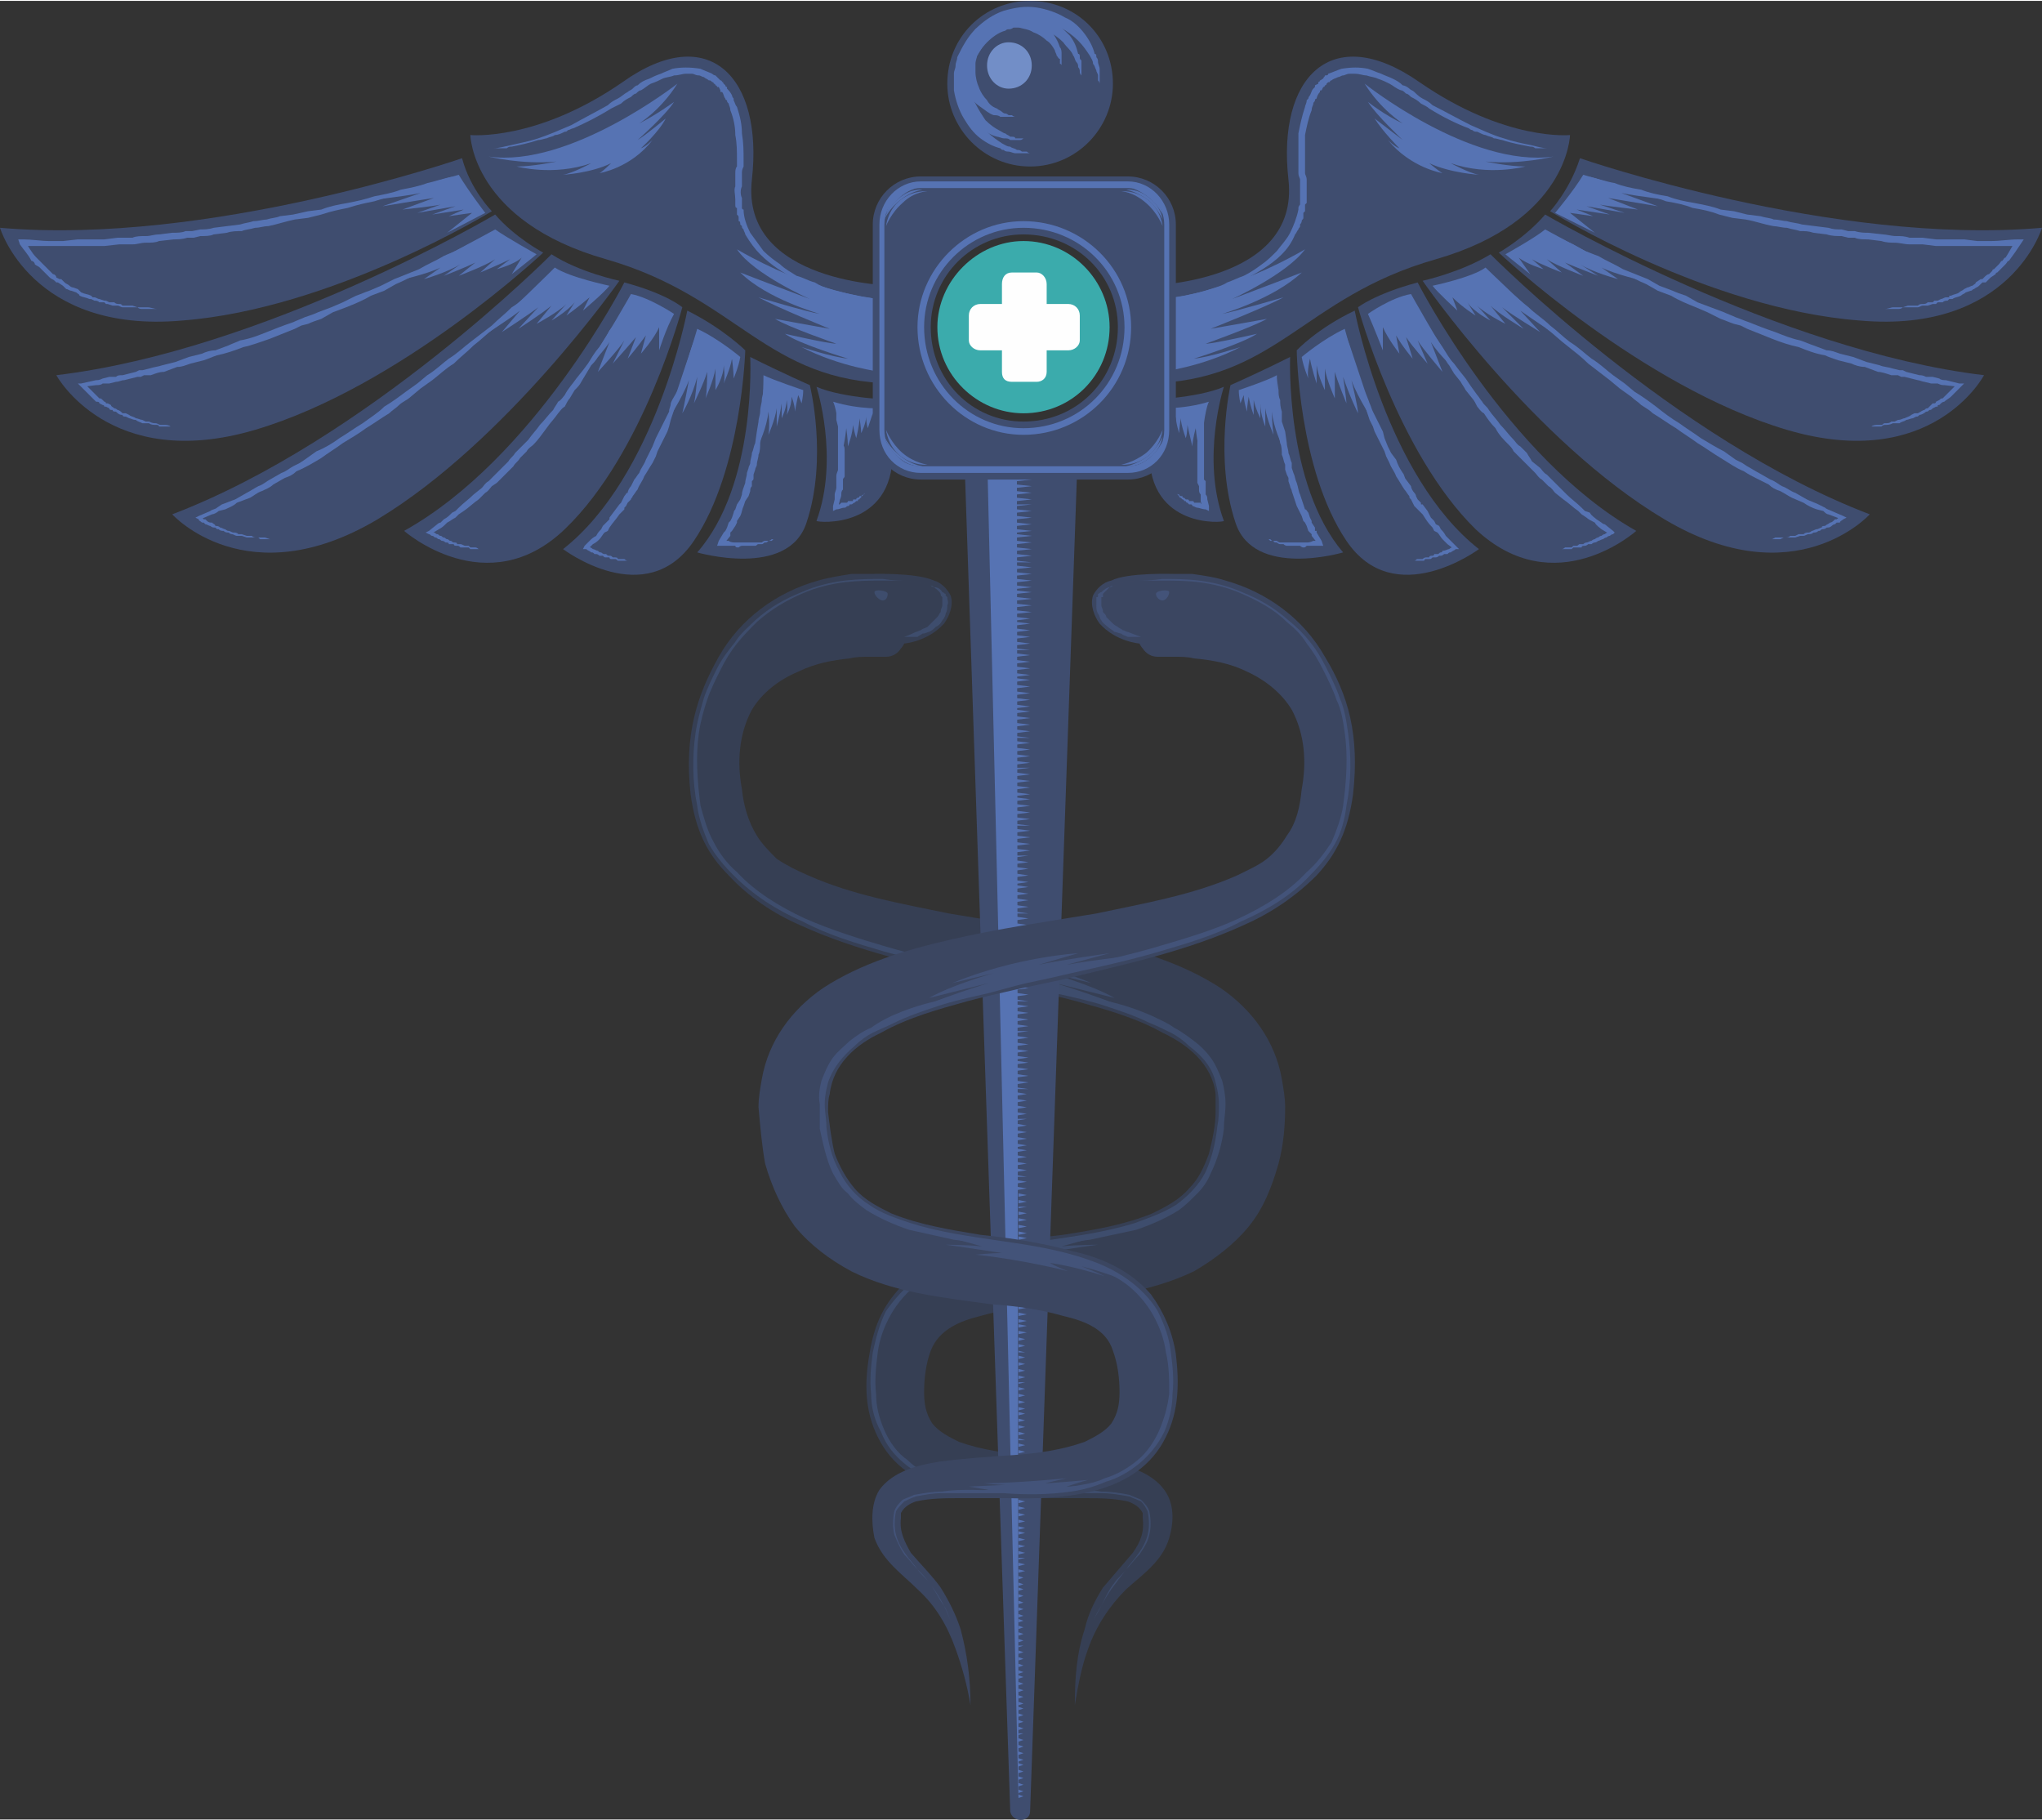 <?xml version="1.0" encoding="UTF-8"?>
<!DOCTYPE svg PUBLIC "-//W3C//DTD SVG 1.1//EN" "http://www.w3.org/Graphics/SVG/1.1/DTD/svg11.dtd">
<!-- Creator: CorelDRAW X8 -->
<svg xmlns="http://www.w3.org/2000/svg" xml:space="preserve" width="4.345in" height="3.873in" version="1.1" style="shape-rendering:geometricPrecision; text-rendering:geometricPrecision; image-rendering:optimizeQuality; fill-rule:evenodd; clip-rule:evenodd"
viewBox="0 0 1233 1098"
 xmlns:xlink="http://www.w3.org/1999/xlink">
 <rect x="0" y="0" width="1233" height="1098" fill="#333333" stroke="none"/>
 <defs>
  <style type="text/css">
   <![CDATA[
    .fil7 {fill:#FEFEFE;fill-rule:nonzero}
    .fil8 {fill:#728EC7;fill-rule:nonzero}
    .fil6 {fill:#3BABAC;fill-rule:nonzero}
    .fil3 {fill:#5673B3;fill-rule:nonzero}
    .fil5 {fill:#435379;fill-rule:nonzero}
    .fil1 {fill:#3E4D6D;fill-rule:nonzero}
    .fil2 {fill:#3F4D6F;fill-rule:nonzero}
    .fil4 {fill:#3B4661;fill-rule:nonzero}
    .fil0 {fill:#363F54;fill-rule:nonzero}
   ]]>
  </style>
 </defs>
 <g id="Layer_x0020_1">

  <path class="fil0" d="M434 396c13,-23 35,-39 60,-46 7,-2 14,-3 20,-4 4,0 7,0 10,0 2,0 29,-1 40,4 4,1 8,5 10,9 2,6 -1,13 -4,17 -10,11 -24,12 -24,12 0,0 -1,2 -2,3 -2,3 -5,5 -9,5 -3,0 -6,0 -10,0 -4,0 -8,0 -12,1 -10,1 -21,3 -31,8 -12,5 -22,13 -28,23 -8,15 -9,32 -6,48 1,10 4,20 9,28 3,5 8,10 12,14 6,4 12,7 19,10 27,12 56,17 85,23 29,5 59,9 88,16 26,6 53,14 76,29 19,13 33,32 37,55 1,6 2,11 2,17 0,11 -1,23 -4,34 -4,14 -9,27 -18,38 -9,11 -21,20 -33,27 -27,13 -57,16 -86,20 -14,1 -29,3 -43,7 -12,3 -25,8 -30,21 -3,8 -4,17 -4,25 0,7 1,13 5,19 4,5 10,8 16,11 14,5 29,7 43,8 15,1 30,2 45,4 13,2 28,6 36,17 6,8 6,19 3,29 -4,14 -16,22 -26,31 -10,10 -18,22 -23,36 -4,11 -6,22 -8,34 0,-16 1,-31 6,-46 2,-9 6,-17 11,-25 6,-7 12,-14 18,-21 5,-7 7,-13 6,-21 0,-1 0,-2 0,-3 -2,-4 -6,-6 -9,-7 -9,-2 -18,-2 -27,-2 -9,0 -19,0 -28,0 -35,1 -79,-2 -96,-37 -8,-16 -8,-33 -5,-50 2,-13 6,-25 15,-36 11,-14 29,-22 46,-26 18,-5 38,-8 56,-10 19,-3 37,-6 54,-13 8,-4 16,-8 22,-15 6,-6 9,-13 12,-21 2,-8 4,-17 4,-25 0,-4 0,-8 0,-11 -2,-18 -17,-30 -32,-37 -16,-9 -34,-14 -52,-19 -19,-5 -38,-9 -57,-13 -37,-9 -75,-17 -110,-33 -16,-7 -31,-17 -43,-30 -13,-13 -20,-27 -23,-49 -4,-36 4,-60 17,-83z"/>
  <path class="fil1" d="M562 353c0,0 -1,0 -3,-1 -2,-1 -6,-1 -10,-2 -5,0 -10,0 -16,0 -7,0 -14,0 -23,1 -8,1 -17,3 -26,7 -9,4 -18,9 -27,17 -4,4 -8,8 -12,13 -4,5 -7,10 -10,16 -3,6 -6,12 -8,18 -2,6 -4,13 -5,20 -2,14 -1,29 1,44 2,7 4,15 8,22 3,6 8,13 14,18 11,12 26,21 41,28 16,7 32,12 49,17 17,5 35,9 53,13 4,1 9,2 13,3 5,1 9,2 14,3 9,2 18,4 27,6 9,2 18,5 27,8 9,2 18,5 27,9 4,2 9,4 13,7 4,2 8,5 12,8 4,3 7,6 10,10 3,4 5,9 7,14 1,4 2,9 2,14 0,5 -1,10 -1,15 -1,9 -4,19 -8,27 -2,5 -5,9 -8,12 -4,4 -7,7 -11,10 -8,5 -17,9 -26,12 -9,2 -19,4 -28,6 -9,1 -18,3 -27,4 -18,2 -36,5 -53,11 -8,3 -16,6 -23,11 -7,5 -13,12 -17,19 -4,7 -7,15 -8,23 -1,8 -2,17 -1,25 0,8 2,15 5,22 3,7 8,14 14,18 5,5 12,9 19,11 7,3 14,4 21,5 14,3 27,3 40,3 7,0 13,-1 19,-1 6,0 12,0 18,1 6,0 12,1 17,2 2,1 5,2 7,3 2,2 4,4 5,7 1,5 1,10 0,14 -1,5 -4,9 -6,12 -3,3 -5,6 -8,9 -2,3 -4,5 -6,8 -4,5 -7,10 -9,14 -2,4 -4,7 -5,9 0,2 -1,3 -1,3 0,0 1,-1 1,-3 1,-2 3,-6 5,-9 2,-4 4,-9 8,-14 2,-3 5,-5 7,-8 2,-3 5,-6 7,-9 3,-4 5,-8 6,-12 1,-4 1,-9 0,-14 -1,-2 -2,-4 -4,-6 -2,-1 -5,-2 -7,-3 -6,-1 -11,-2 -17,-2 -6,0 -12,0 -18,0 -6,0 -12,0 -19,0 -13,1 -26,1 -41,-1 -7,-1 -14,-3 -21,-6 -7,-2 -14,-6 -20,-11 -6,-5 -11,-11 -14,-19 -4,-7 -6,-15 -6,-23 -1,-9 0,-17 1,-25 2,-9 4,-17 8,-25 5,-7 11,-14 18,-19 7,-5 16,-9 24,-12 34,-12 72,-11 108,-22 8,-3 17,-6 25,-11 7,-5 14,-12 18,-20 4,-9 6,-18 7,-27 1,-5 1,-9 1,-14 0,-5 -1,-9 -2,-13 -2,-9 -8,-16 -16,-22 -3,-3 -7,-6 -11,-8 -4,-2 -8,-4 -13,-6 -8,-4 -17,-7 -26,-10 -9,-3 -18,-5 -27,-7 -9,-2 -18,-5 -27,-7 -5,-1 -9,-2 -14,-3 -4,-1 -8,-2 -13,-3 -18,-4 -35,-8 -53,-13 -17,-5 -34,-10 -49,-18 -16,-7 -30,-16 -42,-28 -6,-6 -11,-12 -15,-19 -3,-7 -6,-15 -7,-23 -3,-15 -3,-30 -1,-44 1,-7 3,-14 5,-21 2,-6 5,-12 8,-18 3,-6 7,-11 11,-16 3,-5 8,-9 12,-13 9,-8 18,-13 28,-17 9,-4 18,-6 26,-7 9,-1 16,-1 23,-1 6,1 11,1 16,1 4,1 8,1 10,2 2,1 3,1 3,1z"/>
  <path class="fil1" d="M546 384c0,0 3,-1 7,-3 1,0 2,-1 3,-1 1,-1 2,-1 4,-2 1,-1 2,-2 3,-3 1,-1 2,-2 3,-3 1,-1 1,-2 2,-3 0,-2 1,-3 1,-4 0,-2 0,-3 0,-4 0,0 0,-1 0,-1 0,0 0,0 0,0 -1,-1 -1,-1 -1,-2 -1,-2 -3,-3 -4,-4 -1,0 -2,-1 -2,-1 0,0 1,0 2,1 2,0 4,1 5,3 1,0 1,1 2,1 0,1 0,1 0,1 1,1 1,1 1,1 0,2 1,3 0,5 0,2 0,3 -1,5 0,1 -1,3 -2,4 -1,2 -2,3 -4,4 -1,1 -2,2 -4,3 -1,0 -2,1 -4,1 -1,1 -2,1 -3,2 -3,0 -5,0 -6,0 -2,0 -2,0 -2,0z"/>
  <path class="fil1" d="M528 357c0,2 3,5 5,5 2,0 3,-2 3,-4 0,-2 -8,-3 -8,-1z"/>
  <path class="fil1" d="M689 612c0,0 -81,-24 -143,-36 0,0 28,3 44,6l-26 -7c0,0 29,4 43,7l-24 -7c0,0 38,2 76,18l-25 -6c0,0 25,7 39,15l-36 -9c0,0 30,9 52,19z"/>
  <path class="fil1" d="M677 742c0,0 -44,6 -68,11 -24,6 -35,7 -53,19 0,0 13,-5 25,-8 0,0 -8,3 -14,6 0,0 18,-6 34,-8 0,0 -4,2 -11,5 0,0 26,-7 55,-10 0,0 -10,-1 -16,-1 0,0 26,-4 34,-5 0,0 -13,0 -22,1l36 -10z"/>
  <path class="fil1" d="M659 900c0,0 -63,3 -87,-5 0,0 11,2 18,2 0,0 -9,-3 -13,-4 0,0 23,2 27,2l-14 -3c0,0 32,3 50,3 0,0 -7,1 -13,1l22 1 -11 2 21 1z"/>
  <path class="fil2" d="M540 172c0,0 -93,-1 -86,-64 7,-62 -26,-96 -78,-59 -52,36 -92,32 -92,32 0,0 1,52 82,75 80,23 96,74 174,75l0 -59z"/>
  <path class="fil3" d="M532 180l0 44c0,0 -25,-3 -48,-15 0,0 18,6 28,7 0,0 -30,-9 -38,-15 0,0 26,6 31,6 0,0 -29,-10 -37,-15 0,0 27,5 33,6 0,0 -32,-13 -43,-19 0,0 30,9 37,10 0,0 -32,-9 -48,-25 0,0 18,7 42,16 0,0 -34,-15 -44,-30 0,0 25,15 50,22 25,8 37,8 37,8z"/>
  <path class="fil3" d="M295 90c0,0 0,0 0,-1 1,0 2,0 3,0 3,0 6,-1 11,-2 4,-1 10,-2 16,-4 6,-2 13,-5 20,-8 7,-4 15,-8 22,-12 2,-2 4,-3 6,-4 2,-1 4,-3 6,-4 1,-1 2,-1 3,-2 1,-1 2,-2 3,-2 2,-2 4,-3 7,-4 2,-1 4,-2 7,-3 2,-1 5,-2 7,-3 5,-1 11,-1 17,0 2,1 5,2 7,3 1,1 2,1 2,1 1,1 1,1 2,2 0,0 1,1 1,1 1,0 1,1 1,1l1 0c-1,0 0,1 0,1l0 0 0 0 1 1c0,1 1,1 1,1l0 1c1,1 2,2 3,4 0,0 0,1 1,2 0,0 0,1 0,1 1,2 1,3 2,4 2,6 3,11 3,16 1,6 1,11 1,16 0,1 0,2 0,2l0 2c-1,2 -1,3 -1,4 0,2 0,3 0,4 0,1 0,1 0,2 0,1 0,1 0,2 -1,2 -1,5 0,7 0,1 0,1 0,2l0 1 0 1c0,0 0,1 0,2 0,0 0,1 1,1 0,5 2,10 4,14 3,4 5,7 8,11 3,3 7,6 10,8 3,3 7,5 10,7 4,1 7,3 11,4 3,2 6,3 9,4 7,2 12,3 17,4 4,1 8,1 10,2 3,0 4,0 4,0 0,0 -1,0 -4,0 -2,0 -6,-1 -11,-1 -4,-1 -10,-2 -16,-4 -6,-1 -13,-4 -21,-7 -7,-4 -14,-8 -21,-15 -3,-3 -6,-7 -9,-12 0,-1 -1,-2 -1,-3 -1,-1 -1,-1 -1,-2 0,0 -1,-1 -1,-1 0,-1 0,-2 -1,-2 0,-1 0,-1 0,-2 0,-1 0,-1 -1,-2 0,0 0,-1 0,-1l0 -1c0,0 0,-1 0,-2 -1,0 -1,-1 -1,-2l0 -1 0 -1c0,0 0,-1 0,-1 0,-3 -1,-6 0,-8 0,-1 0,-2 0,-2 0,-1 0,-2 0,-2 0,-2 0,-3 0,-4 0,-1 0,-3 1,-4l0 -2c0,-1 0,-1 0,-2 0,-5 0,-10 -1,-15 0,-5 -1,-10 -3,-15 0,-2 -1,-3 -1,-4 -1,-1 -1,-1 -1,-2 -1,0 -1,-1 -1,-1 -1,-1 -1,-3 -2,-4l-1 0c0,-1 0,-1 0,-1l-1 -2 0 0 -1 0c0,0 1,0 0,0l0 0c0,0 0,-1 -1,-1 0,0 0,-1 -1,-1 0,-1 -1,-1 -1,-1 -1,-1 -1,-1 -2,-1 -1,-1 -2,-1 -3,-2 -1,0 -2,-1 -3,-1 -2,0 -3,-1 -4,-1 -1,0 -1,0 -2,0l0 0 0 0 -1 0 -1 0c-2,0 -4,1 -7,1 -2,1 -5,1 -7,2 -2,1 -4,2 -7,3 -2,1 -4,3 -6,4 -1,0 -2,1 -3,2 -1,0 -2,1 -3,2 -2,1 -4,2 -6,4 -2,1 -4,2 -6,3 -8,5 -16,9 -23,12 -1,0 -2,1 -3,1 -1,1 -1,1 -2,1 -2,1 -4,2 -6,2 -1,1 -3,1 -5,2 -1,0 -3,1 -5,1 -6,2 -11,3 -16,4 -1,0 -2,0 -3,1 -1,0 -2,0 -3,0 -2,0 -3,0 -5,0 -1,0 -2,0 -3,0 0,1 0,1 0,1z"/>
  <path class="fil2" d="M279 95c0,0 -153,53 -279,42 0,0 19,64 110,56 91,-7 187,-66 187,-66 0,0 -13,-13 -18,-32z"/>
  <path class="fil3" d="M95 186c-2,0 -4,0 -6,0l-3 0c-1,0 -2,0 -3,-1l-3 0c0,0 -1,0 -1,0l-2 0 -3 0c-1,0 -2,-1 -3,-1 -1,0 -2,0 -3,0l-3 -1 -1 0 -1 -1 -3 0c-1,-1 -2,-1 -3,-1l-2 -1 0 0 -1 0c-2,-1 -4,-1 -6,-2 0,-1 -1,-1 -2,-2l-3 -1c-1,0 -2,-1 -3,-1 -1,-1 -1,-1 -2,-2l-3 -2c0,0 -1,0 -1,0l-1 -1c-1,-1 -2,-1 -3,-2l-2 -2c0,0 -1,-1 -1,-1l-1 -1 -2 -2c-1,-1 -2,-1 -3,-2 0,-1 -1,-2 -2,-2 -2,-4 -5,-7 -7,-10l-1 -3 3 0c5,0 11,1 16,1 3,0 6,0 8,0l9 -1c1,0 2,0 4,0l4 0 4 0c1,0 3,0 4,0l8 -1 9 0c2,-1 5,-1 8,-1 3,0 5,-1 8,-1l8 -1c3,0 6,0 8,-1l4 0 5 -1c2,0 5,0 8,-1l8 -1 8 -1c3,-1 5,-1 8,-2 3,0 6,-1 8,-1 3,-1 6,-1 8,-2l8 -1 9 -2 8 -1c5,-2 10,-3 16,-4 5,-1 10,-2 16,-4 5,-1 11,-2 16,-4 5,-1 11,-2 16,-4 5,-1 10,-3 16,-4 -5,2 -11,4 -16,5 -5,2 -10,3 -16,5 -5,2 -10,3 -16,5 -5,1 -10,2 -16,4 -5,1 -10,2 -16,4l-8 2 -8 1c-5,1 -11,3 -16,4 -3,0 -5,1 -8,1 -3,1 -6,1 -8,2 -3,0 -6,0 -9,1l-8 1c-2,1 -5,1 -8,1l-4 1 -4 0c-3,1 -6,1 -8,1l-9 1c-2,1 -5,1 -8,1 -3,0 -5,1 -8,1l-8 0 -9 1c-1,0 -2,0 -4,0l-4 0 -4 0c-1,0 -3,0 -4,0l-8 0c-3,0 -6,0 -9,0 -5,0 -11,0 -16,0l1 -3c2,3 4,7 7,10 0,0 1,1 2,2 0,0 1,1 2,2l2 2 1 1c0,0 1,1 1,1l2 2c1,0 2,1 2,2l2 1c0,0 0,0 1,0l2 2c1,1 2,1 3,2 0,0 1,1 2,1l3 1c1,1 1,1 2,2 2,1 4,1 6,2l0 0 1 1 1 0c1,0 2,1 3,1l3 1 1 0 2 1 3 0c1,1 2,1 3,1 1,0 1,0 2,1l3 0 2 0c0,0 1,0 1,0l3 1c1,0 2,0 3,0l3 0c2,0 4,1 6,1z"/>
  <path class="fil2" d="M299 129c0,0 -139,82 -265,97 0,0 32,59 120,33 88,-26 174,-107 174,-107 0,0 -17,-9 -29,-23z"/>
  <path class="fil3" d="M112 257c-2,0 -3,0 -5,0l-2 0c-1,0 -1,0 -2,0 -2,0 -3,0 -4,0l-3 0c0,-1 -1,-1 -2,-1 -1,0 -3,0 -4,-1l-1 0 -1 0 -2 0c-2,-1 -3,-1 -4,-2 -2,0 -3,-1 -4,-1l-2 -1c-1,0 -2,0 -2,-1 -2,0 -3,-1 -4,-2 -1,0 -2,0 -2,-1 -1,0 -2,0 -2,-1l-2 -1 -1 0c0,-1 -1,-1 -1,-1l-2 -1c0,-1 -1,-1 -2,-1 -1,-1 -2,-2 -3,-3 -2,-2 -4,-4 -6,-6l-2 -2 2 0 9 -2c1,0 2,0 4,-1l4 -1 4 0c1,-1 2,-1 4,-1l8 -2 2 -1 2 0 4 -1c3,-1 5,-1 8,-2l8 -2 8 -3 4 -1 4 -1c2,-1 5,-2 8,-2l8 -3c2,-1 5,-2 7,-3 6,-1 11,-3 16,-5 5,-2 10,-4 16,-6 2,-1 5,-2 7,-3 3,-1 6,-2 8,-3l8 -3 7 -3 8 -4c3,-1 5,-2 8,-3l7 -3 8 -4c5,-2 10,-4 15,-6 5,-3 10,-5 15,-8 2,-1 5,-2 7,-3l8 -4c5,-2 10,-5 15,-7 -5,2 -10,5 -15,8 -5,3 -9,5 -14,8 -5,2 -10,5 -15,8 -5,2 -10,5 -15,7l-7 4 -8 3c-5,3 -10,5 -15,7l-8 3 -7 4c-3,1 -6,2 -8,3l-4 1 -4 2c-5,2 -10,4 -15,6 -6,2 -11,4 -16,5 -5,2 -11,4 -16,5 -3,1 -5,2 -8,3l-4 1 -4 1c-3,1 -5,2 -8,2l-8 3c-3,0 -5,1 -8,2l-4 0 -2 1 -2 0 -8 2c-2,0 -3,1 -5,1l-4 1 -4 0c-1,1 -3,1 -4,1l-8 1 1 -2c2,2 4,4 6,6 1,1 2,2 3,3 1,0 1,0 2,1l1 1c1,0 1,1 1,1l1 0 2 1c0,1 1,1 2,2 0,0 1,0 2,1 1,0 2,1 3,2 1,0 2,0 2,0l2 1c1,1 3,1 4,2 1,0 3,1 4,1l2 1 1 0 1 0c2,1 3,1 4,1 1,0 2,1 3,1l2 0c1,0 3,0 4,1 1,0 1,0 2,0l2 0c2,0 3,0 5,0z"/>
  <path class="fil2" d="M333 153c0,0 -111,112 -229,157 0,0 45,50 124,3 78,-47 146,-144 146,-144 0,0 -24,-5 -41,-16z"/>
  <path class="fil3" d="M163 325l-3 0c-1,0 -2,0 -3,0l-1 -1 -2 0c0,0 -1,0 -2,0 -1,0 -2,0 -3,0l-3 -1 -3 0c-1,0 -2,-1 -3,-1 0,0 -1,0 -2,-1 -1,0 -2,0 -3,-1 -1,0 -2,0 -3,-1 -1,0 -1,0 -2,-1 -1,0 -2,0 -3,-1 -1,0 -2,-1 -3,-1l-1 -1 -1 0c-1,-1 -2,-1 -2,-2l-2 -1 2 -1 7 -3c1,-1 3,-1 4,-2l3 -2c3,-1 5,-2 8,-3l7 -4c2,-1 5,-3 7,-4 3,-1 5,-3 7,-4l7 -4c3,-1 5,-3 7,-4l4 -2 3 -2 7 -5c5,-2 10,-5 14,-8 5,-3 9,-6 14,-9 4,-3 9,-6 13,-10 5,-3 9,-6 13,-9l7 -5 6 -5c5,-3 9,-7 13,-10 5,-3 9,-7 13,-10 4,-3 9,-7 13,-10 4,-4 8,-7 12,-11 5,-3 9,-7 13,-10 4,-4 8,-8 12,-11 -4,4 -8,8 -11,11 -4,4 -8,8 -12,12 -4,3 -8,7 -13,11 -4,3 -8,7 -12,10 -4,4 -8,7 -12,11 -5,3 -9,7 -13,10l-7 5 -6 5c-2,2 -5,3 -7,5 -2,2 -4,3 -6,5 -5,3 -9,6 -14,9 -4,3 -9,6 -14,9 -4,3 -9,6 -13,9 -5,3 -10,6 -15,8 -2,2 -4,3 -7,4l-7 4c-2,2 -5,3 -7,4 -3,1 -5,3 -7,4l-8 3c-2,2 -5,3 -7,4l-4 1c-1,1 -3,2 -4,2l-7 3 0 -2c1,1 1,1 2,2l1 0 1 1c1,1 2,1 3,1 1,1 2,1 2,2 1,0 2,0 3,1 1,0 2,1 3,1 0,0 1,1 2,1 1,0 2,1 3,1 1,0 2,0 3,1l2 0 3 1c1,0 2,0 3,0 1,1 2,1 3,1l1 0 1 0c1,0 2,0 3,0l3 1z"/>
  <path class="fil2" d="M377 170c0,0 -54,106 -133,150 0,0 50,44 97,-1 48,-46 71,-134 71,-134 0,0 -9,-8 -35,-15z"/>
  <path class="fil3" d="M294 331l-2 0c-1,0 -2,0 -3,0 0,0 -1,0 -2,0 -1,0 -1,0 -2,0l-1 0 -1 -1c-1,0 -2,0 -3,0 0,0 -1,0 -2,0 -1,-1 -1,-1 -2,-1 -1,0 -2,0 -2,-1 -1,0 -2,0 -3,0 0,-1 -1,-1 -2,-1 0,0 -1,-1 -2,-1 -1,0 -1,-1 -2,-1 -1,0 -1,-1 -2,-1 -1,0 -1,-1 -2,-1 -1,0 -1,-1 -2,-1l-2 -1 2 -1 5 -4c0,0 1,-1 2,-1l2 -2c2,-1 3,-2 5,-4l2 -1 2 -2c3,-3 6,-5 9,-8l5 -4c1,-1 2,-3 4,-4l2 -2 2 -2c1,-1 3,-3 4,-4l4 -4c1,-2 3,-3 4,-5l2 -2 2 -2c1,-1 3,-3 4,-4 2,-3 5,-6 7,-9 3,-3 5,-6 8,-9 1,-2 2,-3 3,-5 2,-1 3,-3 4,-4 2,-4 5,-7 7,-10l4 -5 3 -4c2,-3 4,-7 7,-10 2,-3 4,-6 6,-10 5,-6 9,-13 13,-19 -2,3 -4,7 -6,10 -1,4 -3,7 -5,10 -1,2 -2,4 -3,5 -1,2 -2,4 -3,5 -1,2 -2,4 -3,5 -1,2 -3,4 -4,5l-3 5 -3 5c-1,2 -2,3 -4,5l-3 5c-1,1 -2,3 -3,5 -2,1 -3,3 -4,4 -2,3 -5,6 -7,9 -3,4 -5,7 -8,10 -1,1 -3,2 -4,4l-2 2 -2 2c-1,2 -3,3 -4,5l-4 4c-1,1 -3,3 -4,4l-2 2 -3 2c-1,1 -2,3 -4,4l-4 4c-3,2 -6,5 -9,7l-3 2 -2 2c-2,1 -3,2 -5,3 -2,2 -3,3 -5,4l-5 3 0 -2c1,0 1,1 2,1 1,0 1,1 2,1 1,0 1,1 2,1 1,0 1,1 2,1 1,0 1,1 2,1 1,0 1,1 2,1 1,0 1,1 2,1 1,0 2,0 2,1 1,0 2,0 2,0 1,0 2,1 3,1 0,0 1,0 2,0l1 1 1 0c1,0 1,0 2,0 1,0 2,1 2,1 1,0 2,0 3,0l2 0z"/>
  <path class="fil2" d="M415 187c0,0 -19,100 -75,144 0,0 50,38 79,-5 29,-43 31,-115 31,-115 0,0 -13,-13 -35,-24z"/>
  <path class="fil3" d="M382 338l-2 0c0,0 -1,0 -1,0 -1,0 -2,0 -2,0 -1,0 -1,0 -2,0 -1,0 -1,0 -2,0 -1,-1 -1,-1 -2,-1 0,0 -1,0 -2,0 0,0 -1,0 -1,-1 -1,0 -2,0 -2,0 -1,0 -1,0 -2,-1 -1,0 -1,0 -2,0 0,0 -1,-1 -2,-1 0,0 -1,0 -1,0 -1,-1 -1,-1 -2,-1 -1,-1 -2,-1 -3,-2l-2 0 1 -2 3 -3c1,-1 2,-2 4,-3 1,-2 2,-3 3,-4l1 -2 1 -1 2 -2 1 -1 0 -1 3 -4 3 -4 0 0 1 -1 1 -2 1 -2c1,-1 1,-2 2,-2 0,-1 1,-3 2,-4l2 -4c1,-1 2,-3 3,-4 1,-3 3,-5 4,-8l2 -4 1 -2 1 -2 2 -5 2 -4 1 -2 1 -2 2 -4 2 -4c0,-2 1,-3 1,-5 1,-3 3,-5 4,-8 1,-3 2,-6 3,-9 1,-3 2,-6 3,-9 1,-3 2,-6 3,-9l3 -8c-1,6 -3,12 -4,18 -1,3 -2,6 -3,9 -1,3 -2,6 -3,9 0,3 -1,6 -3,8 -1,3 -2,6 -3,9l-1 4 -1 3 -1 2 -2 4 -2 4 -1 2 -1 3 -2 4c-2,3 -3,5 -5,8 -1,3 -3,5 -4,8 -1,1 -2,3 -3,4 0,1 -1,1 -1,2l-2 2 -1 2 -1 1 0 1 -3 3c-2,3 -4,5 -6,8l-1 2 -2 1c-1,1 -2,3 -3,4 -1,1 -2,2 -4,3l-3 3 0 -2c1,1 2,1 3,2 1,0 2,1 3,1 1,1 1,1 2,1 0,0 1,1 2,1 0,0 1,0 1,0 1,1 1,1 2,1 1,0 1,0 2,1 0,0 1,0 1,0 1,0 2,0 2,1 1,0 1,0 2,0 1,0 1,0 2,0 0,0 1,1 2,1 0,0 1,0 1,0l2 0z"/>
  <path class="fil2" d="M453 215c0,0 4,77 -32,118 0,0 55,16 66,-18 13,-39 2,-83 2,-83 0,0 -16,-7 -36,-17z"/>
  <path class="fil3" d="M468 325l-1 0 -1 1c-1,0 -1,0 -2,0 -1,1 -1,1 -2,1 -1,0 -1,1 -2,1 -1,0 -1,0 -2,0 -1,0 -1,1 -2,1 -1,0 -3,0 -4,0 -1,0 -3,0 -4,0 -1,0 -2,1 -2,1 -1,0 -2,0 -2,-1 -2,0 -3,0 -4,0 -2,0 -3,0 -4,0l-3 0 1 -3 3 -5 1 -1 0 0 1 -2 1 -3 1 -1 1 -2 1 -3c0,-1 1,-2 1,-2l1 -3 2 -3 1 -3c0,-2 1,-4 2,-7 0,-2 1,-4 1,-6l1 -3c0,-1 1,-2 1,-3 0,-2 1,-4 1,-6 1,-2 1,-4 2,-6l1 -7 1 -6c0,-2 1,-4 1,-6 0,-3 1,-5 1,-7 0,-2 1,-4 1,-6l1 -7c0,3 0,5 0,7l0 3 0 3c0,3 -1,5 -1,7 0,2 0,4 0,6 0,2 -1,5 -1,7l-1 6c0,2 0,5 -1,7 0,2 -1,4 -1,6 0,1 -1,2 -1,3l-1 3 0 2c0,1 0,1 -1,2l0 3c-1,1 -1,2 -1,3l-1 3 -2 3 -1 3c-1,2 -1,4 -2,6l-2 3 0 1 -1 2 -2 3 -1 1 0 1 0 1 -4 5 -1 -2c1,0 3,0 4,0 1,1 3,1 4,1 1,0 1,0 2,0 1,0 1,0 2,0 1,0 3,0 4,0 1,0 3,0 4,0 1,0 1,0 2,0 1,0 1,0 2,0 0,0 1,-1 2,-1 0,0 1,0 2,0 0,0 1,0 2,-1 0,0 1,0 2,0z"/>
  <path class="fil2" d="M493 233c0,0 14,43 0,81 1,1 46,5 46,-41 0,-23 1,-29 1,-32 0,0 -31,-1 -47,-8z"/>
  <path class="fil3" d="M522 297c0,1 0,1 -1,1 0,1 0,1 -1,1 0,1 0,1 0,1 -1,0 -1,1 -1,1 -1,0 -1,0 -1,1 -1,0 -1,0 -1,0 -1,1 -1,1 -1,1 -1,0 -1,1 -2,1 0,0 0,0 -1,0 0,0 0,1 -1,1 -1,0 -1,1 -2,1 -2,0 -3,1 -5,1l-2 1 0 -3 1 -4c0,-1 0,-2 0,-3 0,-1 1,-3 1,-4 0,-1 0,-1 0,-2l0 -2 0 -1c0,-1 0,-2 0,-2 0,-2 1,-3 1,-4 0,-1 0,-3 0,-4 0,-1 0,-2 0,-4 0,-1 0,-2 0,-3 0,-2 0,-3 0,-4 0,-1 0,-3 0,-4l0 -4c0,-1 0,-2 0,-3l-1 -4 0 -4c0,-1 0,-2 0,-4 0,2 1,3 1,4l1 2 0 2c0,1 1,2 1,3 0,2 0,3 0,4 1,1 1,3 1,4 0,1 0,2 0,4 1,1 1,2 1,4 0,1 0,2 0,3 0,2 0,3 0,4 0,2 0,3 0,4 0,1 0,3 0,4 0,1 -1,1 -1,2l0 2 0 2c0,0 0,1 0,2 -1,1 -1,2 -1,3 0,2 -1,3 -1,4l-1 4 -2 -2c1,0 2,0 3,0 0,0 0,0 1,-1 0,0 1,0 1,0 1,0 2,0 2,0 1,0 1,-1 1,-1 1,0 1,0 2,0 0,0 0,0 1,0 0,-1 0,-1 1,-1 0,0 1,0 1,0 0,-1 1,-1 1,-1 0,0 1,0 1,-1 0,0 1,0 1,0 0,0 1,-1 1,-1 0,0 1,0 1,-1z"/>
  <path class="fil3" d="M249 113c0,0 -16,5 -31,8 0,0 27,-3 36,-5l-23 8c0,0 24,-4 31,-5l-19 7c0,0 19,-2 23,-3l-14 5 23 -4 -14 5 19 -3 -9 4 14 -2 -15 12c0,0 21,-11 23,-12 0,0 -10,-13 -16,-23l-28 8z"/>
  <path class="fil3" d="M299 138c0,0 -46,25 -59,31 0,0 18,-4 26,-8l-10 7c0,0 14,-4 22,-9l-10 7c0,0 13,-5 19,-8l-10 8c0,0 16,-6 22,-10l-9 8c0,0 12,-5 18,-8l-8 6c0,0 11,-3 15,-7l-6 10c0,0 14,-11 15,-12 0,0 -18,-10 -25,-15z"/>
  <path class="fil3" d="M335 161c0,0 -29,29 -46,43 0,0 19,-12 25,-17l-11 13c0,0 17,-11 22,-15l-12 13c0,0 14,-9 20,-14l-9 11c0,0 13,-7 18,-12l-9 10c0,0 9,-5 14,-11l-5 8c0,0 7,-5 14,-11l-4 8c0,0 13,-11 16,-15 0,0 -24,-5 -33,-11z"/>
  <path class="fil3" d="M381 177c0,0 -15,27 -29,47 0,0 11,-10 16,-18l-7 18c0,0 13,-14 16,-19l-7 14c0,0 9,-10 14,-16l-5 13c0,0 6,-7 11,-14l-3 11c0,0 8,-9 11,-16l0 14c0,0 4,-13 9,-22 0,0 -15,-10 -26,-12z"/>
  <path class="fil3" d="M421 198c0,0 -12,41 -19,57 0,0 10,-15 14,-26 0,0 -3,16 -4,20 0,0 6,-10 9,-22 0,0 -1,13 -2,16 0,0 6,-12 8,-19 0,0 0,13 -1,16 0,0 5,-11 6,-18 0,0 0,10 0,13 0,0 5,-8 5,-15 0,0 1,8 0,11 0,0 4,-9 5,-15 0,0 1,8 1,12 0,0 3,-7 4,-13 0,0 -13,-11 -26,-17z"/>
  <path class="fil3" d="M461 226c0,0 0,22 -3,42 0,0 5,-10 6,-20 0,0 1,8 0,14 0,0 4,-9 5,-16 0,0 0,6 0,11 0,0 2,-7 3,-14 0,0 0,5 0,9 0,0 3,-6 3,-11 0,0 1,6 0,9 0,0 3,-5 3,-11 0,0 2,5 2,9 0,0 1,-6 2,-10l2 5c0,0 1,-4 1,-8 0,0 -18,-6 -24,-9z"/>
  <path class="fil3" d="M503 242c0,0 3,4 5,32 0,0 2,-6 3,-16 0,0 1,7 1,11 0,0 3,-8 3,-13 0,0 1,5 2,8 0,0 2,-8 2,-12 0,0 1,6 1,9 0,0 3,-6 3,-10 0,0 0,4 1,7 0,0 2,-6 3,-9l1 6c0,0 3,-7 7,-9 0,0 -16,1 -32,-4z"/>
  <path class="fil3" d="M409 50c0,0 -65,51 -114,44 0,0 20,5 41,3 0,0 -14,3 -24,3 0,0 22,6 45,-2 0,0 -11,6 -17,7 0,0 17,-1 29,-7 0,0 -5,5 -7,6 0,0 19,-3 32,-20 0,0 -4,4 -7,5 0,0 11,-10 15,-18 0,0 -12,10 -17,13 0,0 17,-15 22,-23 0,0 -11,8 -21,13 0,0 13,-8 23,-24z"/>
  <path class="fil2" d="M692 172c0,0 93,-1 86,-64 -7,-62 26,-96 79,-59 52,36 91,32 91,32 0,0 -1,52 -81,75 -81,23 -96,74 -175,75l0 -59z"/>
  <path class="fil3" d="M701 180l0 44c0,0 25,-3 48,-15 0,0 -18,6 -28,7 0,0 29,-9 38,-15 0,0 -26,6 -31,6 0,0 28,-10 37,-15 0,0 -28,5 -34,6 0,0 33,-13 44,-19 0,0 -31,9 -37,10 0,0 31,-9 48,-25 0,0 -18,7 -42,16 0,0 33,-15 44,-30 0,0 -25,15 -50,22 -25,8 -37,8 -37,8z"/>
  <path class="fil3" d="M938 90c0,0 0,0 -1,-1 -1,0 -1,0 -3,0 -2,0 -6,-1 -10,-2 -5,-1 -10,-2 -16,-4 -7,-2 -13,-5 -20,-8 -8,-4 -15,-8 -23,-12 -2,-2 -4,-3 -6,-4 -2,-1 -4,-3 -5,-4 -1,-1 -2,-1 -3,-2 -1,-1 -3,-2 -4,-2 -2,-2 -4,-3 -6,-4 -2,-1 -5,-2 -7,-3 -3,-1 -5,-2 -8,-3 -5,-1 -10,-1 -16,0 -3,1 -5,2 -8,3 0,1 -1,1 -2,1 0,1 -1,1 -1,2 -1,0 -1,1 -2,1 0,0 0,1 -1,1l0 0c0,0 0,1 0,1l0 0 0 0 -2 1c0,1 0,1 0,1l-1 1c-1,1 -1,2 -2,4 0,0 -1,1 -1,2 0,0 -1,1 -1,1 0,2 -1,3 -1,4 -2,6 -3,11 -4,16 0,6 0,11 0,16 0,1 0,2 0,2l0 2c0,2 0,3 0,4 0,2 1,3 1,4 0,1 0,1 0,2 0,1 0,1 0,2 0,2 0,5 0,7 0,1 0,1 0,2l0 1 0 1c0,0 -1,1 -1,2 0,0 0,1 0,1 -1,5 -3,10 -5,14 -2,4 -5,7 -8,11 -3,3 -6,6 -9,8 -4,3 -7,5 -11,7 -3,1 -7,3 -10,4 -3,2 -7,3 -10,4 -6,2 -11,3 -16,4 -5,1 -8,1 -11,2 -2,0 -3,0 -3,0 0,0 1,0 3,0 3,0 7,-1 11,-1 5,-1 10,-2 17,-4 6,-1 13,-4 20,-7 7,-4 15,-8 22,-15 3,-3 6,-7 8,-12 1,-1 1,-2 2,-3 0,-1 1,-1 1,-2 0,0 0,-1 0,-1 1,-1 1,-2 1,-2 0,-1 1,-1 1,-2 0,-1 0,-1 0,-2 0,0 0,-1 0,-1l1 -1c0,0 0,-1 0,-2 0,0 0,-1 0,-2l1 -1 0 -1c0,0 0,-1 0,-1 0,-3 0,-6 0,-8 0,-1 0,-2 0,-2 0,-1 0,-2 0,-2 0,-2 -1,-3 -1,-4 0,-1 0,-3 0,-4l0 -2c0,-1 0,-1 0,-2 0,-5 0,-10 0,-15 1,-5 2,-10 4,-15 0,-2 1,-3 1,-4 0,-1 1,-1 1,-2 0,0 0,-1 1,-1 0,-1 1,-3 2,-4l0 0c0,-1 0,-1 1,-1l1 -2 0 0 0 0c0,0 0,0 0,0l0 0c1,0 1,-1 1,-1 1,0 1,-1 1,-1 1,-1 1,-1 2,-1 0,-1 1,-1 1,-1 1,-1 2,-1 4,-2 1,0 2,-1 3,-1 1,0 2,-1 4,-1 0,0 1,0 1,0l1 0 0 0 0 0 1 0c3,0 5,1 7,1 3,1 5,1 7,2 3,1 5,2 7,3 2,1 4,3 7,4 1,0 2,1 3,2 1,0 2,1 3,2 2,1 4,2 6,4 2,1 4,2 5,3 8,5 16,9 24,12 0,0 1,1 2,1 1,1 2,1 3,1 2,1 4,2 5,2 2,1 4,1 5,2 2,0 4,1 5,1 6,2 12,3 17,4 1,0 2,0 3,1 1,0 2,0 3,0 1,0 3,0 4,0 2,0 2,0 3,0 1,1 1,1 1,1z"/>
  <path class="fil2" d="M954 95c0,0 153,53 279,42 0,0 -19,64 -110,56 -92,-7 -187,-66 -187,-66 0,0 12,-13 18,-32z"/>
  <path class="fil3" d="M1138 186c2,0 4,0 5,0l3 0c1,0 2,0 3,-1l3 0c1,0 1,0 2,0l1 0 3 0c1,0 2,-1 3,-1 1,0 2,0 3,0l3 -1 2 0 1 -1 3 0c1,-1 2,-1 3,-1l1 -1 1 0 1 0c1,-1 3,-1 5,-2 1,-1 2,-1 3,-2l3 -1c1,0 1,-1 2,-1 1,-1 2,-1 3,-2l2 -2c1,0 1,0 2,0l1 -1c1,-1 1,-1 2,-2l3 -2c0,0 0,-1 1,-1l1 -1 2 -2c1,-1 1,-1 2,-2 1,-1 1,-2 2,-2 3,-4 5,-7 7,-10l2 -3 -3 0c-6,0 -11,1 -17,1 -2,0 -5,0 -8,0l-8 -1c-2,0 -3,0 -4,0l-4 0 -4 0c-2,0 -3,0 -5,0l-8 -1 -8 0c-3,-1 -5,-1 -8,-1 -3,0 -6,-1 -8,-1l-9 -1c-2,0 -5,0 -8,-1l-4 0 -4 -1c-3,0 -5,0 -8,-1l-8 -1 -8 -1c-3,-1 -6,-1 -9,-2 -2,0 -5,-1 -8,-1 -2,-1 -5,-1 -8,-2l-8 -1 -8 -2 -8 -1c-5,-2 -11,-3 -16,-4 -6,-1 -11,-2 -16,-4 -6,-1 -11,-2 -16,-4 -6,-1 -11,-2 -16,-4 -6,-1 -11,-3 -16,-4 5,2 10,4 16,5 5,2 10,3 15,5 6,2 11,3 16,5 6,1 11,2 16,4 6,1 11,2 16,4l8 2 8 1c6,1 11,3 17,4 2,0 5,1 8,1 3,1 5,1 8,2 3,0 5,0 8,1l8 1c3,1 6,1 9,1l4 1 4 0c2,1 5,1 8,1l8 1c3,1 6,1 8,1 3,0 6,1 9,1l8 0 8 1c2,0 3,0 4,0l5 0 4 0c1,0 2,0 4,0l8 0c3,0 6,0 8,0 6,0 11,0 17,0l-2 -3c-2,3 -4,7 -6,10 -1,0 -1,1 -2,2 -1,0 -1,1 -2,2l-2 2 -1 1c-1,0 -1,1 -1,1l-2 2c-1,0 -2,1 -3,2l-1 1c0,0 -1,0 -1,0l-3 2c0,1 -1,1 -2,2 -1,0 -2,1 -3,1l-2 1c-1,1 -2,1 -3,2 -1,1 -3,1 -5,2l-1 0 0 1 -2 0c-1,0 -2,1 -3,1l-2 1 -2 0 -1 1 -3 0c-1,1 -2,1 -3,1 -1,0 -2,0 -3,1l-3 0 -1 0c-1,0 -1,0 -2,0l-3 1c-1,0 -2,0 -3,0l-3 0c-1,0 -3,1 -5,1z"/>
  <path class="fil2" d="M933 129c0,0 140,82 265,97 0,0 -31,59 -119,33 -88,-26 -174,-107 -174,-107 0,0 16,-9 28,-23z"/>
  <path class="fil3" d="M1121 257c2,0 3,0 4,0l3 0c0,0 1,0 2,0 1,0 3,0 4,0l2 0c1,-1 2,-1 2,-1 2,0 3,0 5,-1l1 0 1 0 2 0c1,-1 3,-1 4,-2 1,0 3,-1 4,-1l2 -1c1,0 1,0 2,-1 1,0 3,-1 4,-2 1,0 1,0 2,-1 1,0 1,0 2,-1l2 -1 1 0c0,-1 0,-1 1,-1l1 -1c1,-1 2,-1 2,-1 1,-1 3,-2 4,-3 2,-2 4,-4 6,-6l2 -2 -3 0 -8 -2c-1,0 -3,0 -4,-1l-4 -1 -4 0c-2,-1 -3,-1 -4,-1l-8 -2 -2 -1 -2 0 -4 -1c-3,-1 -6,-1 -8,-2l-8 -2 -8 -3 -4 -1 -4 -1c-3,-1 -5,-2 -8,-2l-8 -3c-3,-1 -5,-2 -8,-3 -5,-1 -10,-3 -15,-5 -6,-2 -11,-4 -16,-6 -3,-1 -5,-2 -8,-3 -2,-1 -5,-2 -7,-3l-8 -3 -8 -3 -7 -4c-3,-1 -6,-2 -8,-3l-8 -3 -7 -4c-5,-2 -10,-4 -15,-6 -5,-3 -10,-5 -15,-8 -3,-1 -5,-2 -8,-3l-7 -4c-5,-2 -10,-5 -15,-7 5,2 10,5 14,8 5,3 10,5 15,8 5,2 10,5 15,8 5,2 10,5 15,7l7 4 8 3c5,3 10,5 15,7l7 3 8 4c3,1 5,2 8,3l4 1 4 2c5,2 10,4 15,6 5,2 11,4 16,5 5,2 10,4 16,5 2,1 5,2 8,3l4 1 4 1c2,1 5,2 8,2l8 3c2,0 5,1 8,2l4 0 2 1 2 0 8 2c1,0 3,1 4,1l4 1 4 0c2,1 3,1 4,1l9 1 -1 -2c-2,2 -4,4 -6,6 -1,1 -2,2 -3,3 -1,0 -1,0 -2,1l-2 1c0,0 0,1 -1,1l-1 0 -1 1c-1,1 -1,1 -2,2 -1,0 -1,0 -2,1 -1,0 -2,1 -4,2 0,0 -1,0 -2,0l-2 1c-1,1 -2,1 -4,2 -1,0 -2,1 -4,1l-2 1 -1 0 -1 0c-1,1 -2,1 -4,1 -1,0 -1,1 -2,1l-2 0c-1,0 -3,0 -4,1 -1,0 -2,0 -2,0l-3 0c-1,0 -2,0 -4,0z"/>
  <path class="fil2" d="M900 153c0,0 111,112 229,157 0,0 -45,50 -124,3 -79,-47 -146,-144 -146,-144 0,0 23,-5 41,-16z"/>
  <path class="fil3" d="M1070 325l2 0c1,0 2,0 3,0l2 -1 1 0c1,0 2,0 3,0 1,0 2,0 3,0l3 -1 2 0c1,0 2,-1 3,-1 1,0 2,0 3,-1 1,0 2,0 3,-1 1,0 1,0 2,-1 1,0 2,0 3,-1 1,0 2,0 3,-1 0,0 1,-1 2,-1l1 -1 2 0c0,-1 1,-1 2,-2l2 -1 -2 -1 -7 -3c-2,-1 -3,-1 -4,-2l-4 -2c-2,-1 -5,-2 -7,-3l-7 -4c-3,-1 -5,-3 -8,-4 -2,-1 -4,-3 -7,-4l-7 -4c-2,-1 -5,-3 -7,-4l-3 -2 -4 -2 -7 -5c-4,-2 -9,-5 -14,-8 -4,-3 -9,-6 -13,-9 -5,-3 -9,-6 -14,-10 -4,-3 -8,-6 -13,-9l-6 -5 -7 -5c-4,-3 -8,-7 -13,-10 -4,-3 -8,-7 -13,-10 -4,-3 -8,-7 -12,-10 -4,-4 -9,-7 -13,-11 -4,-3 -8,-7 -12,-10 -4,-4 -8,-8 -12,-11 3,4 7,8 11,11 4,4 8,8 12,12 4,3 8,7 12,11 4,3 8,7 12,10 5,4 9,7 13,11 4,3 9,7 13,10l6 5 7 5c2,2 4,3 6,5 3,2 5,3 7,5 5,3 9,6 14,9 4,3 9,6 13,9 5,3 9,6 14,9 5,3 9,6 14,8 3,2 5,3 7,4l8 4c2,2 4,3 7,4 2,1 5,3 7,4l7 3c3,2 5,3 8,4l4 1c1,1 2,2 3,2l8 3 0 -2c-1,1 -2,1 -3,2l-1 0 -1 1c-1,1 -2,1 -2,1 -1,1 -2,1 -3,2 -1,0 -2,0 -2,1 -1,0 -2,1 -3,1 -1,0 -2,1 -3,1 0,0 -1,1 -2,1 -1,0 -2,0 -3,1l-3 0 -2 1c-1,0 -2,0 -3,0 -1,1 -2,1 -3,1l-1 0 -2 0c-1,0 -2,0 -3,0l-2 1z"/>
  <path class="fil2" d="M856 170c0,0 54,106 132,150 0,0 -49,44 -97,-1 -47,-46 -71,-134 -71,-134 0,0 10,-8 36,-15z"/>
  <path class="fil3" d="M939 331l2 0c1,0 1,0 2,0 1,0 2,0 3,0 0,0 1,0 2,0l1 0 1 -1c1,0 2,0 2,0 1,0 2,0 3,0 0,-1 1,-1 2,-1 0,0 1,0 2,-1 1,0 1,0 2,0 1,-1 2,-1 2,-1 1,0 2,-1 2,-1 1,0 2,-1 3,-1 0,0 1,-1 2,-1 0,0 1,-1 2,-1 0,0 1,-1 2,-1l1 -1 -1 -1 -5 -4c-1,0 -2,-1 -2,-1l-3 -2c-1,-1 -3,-2 -4,-4l-3 -1 -2 -2c-3,-3 -6,-5 -9,-8l-4 -4c-1,-1 -3,-3 -4,-4l-2 -2 -2 -2c-2,-1 -3,-3 -4,-4l-5 -4c-1,-2 -2,-3 -3,-5l-2 -2 -2 -2c-2,-1 -3,-3 -4,-4 -3,-3 -5,-6 -8,-9 -2,-3 -5,-6 -7,-9 -1,-2 -3,-3 -4,-5 -1,-1 -2,-3 -3,-4 -3,-4 -5,-7 -7,-10l-4 -5 -3 -4c-3,-3 -5,-7 -7,-10 -2,-3 -4,-6 -7,-10 -4,-6 -8,-13 -12,-19 1,3 3,7 5,10 2,4 4,7 6,10 1,2 2,4 3,5 1,2 2,4 3,5 1,2 2,4 3,5 1,2 2,4 3,5l3 5 4 5c1,2 2,3 3,5l4 5c1,1 2,3 3,5 1,1 2,3 4,4 2,3 4,6 7,9 2,4 5,7 8,10 1,1 2,2 3,4l2 2 2 2c2,2 3,3 5,5l4 4c1,1 2,3 4,4l2 2 2 2c2,1 3,3 4,4l5 4c3,2 6,5 9,7l2 2 3 2c1,1 3,2 5,3 1,2 3,3 4,4l5 3 0 -2c0,0 -1,1 -1,1 -1,0 -2,1 -2,1 -1,0 -2,1 -2,1 -1,0 -2,1 -2,1 -1,0 -2,1 -2,1 -1,0 -2,1 -2,1 -1,0 -2,1 -3,1 0,0 -1,0 -2,1 0,0 -1,0 -2,0 -1,0 -1,1 -2,1 -1,0 -1,0 -2,0l-1 1 -1 0c-1,0 -2,0 -3,0 0,0 -1,1 -2,1 -1,0 -1,0 -2,0l-2 0z"/>
  <path class="fil2" d="M818 187c0,0 19,100 75,144 0,0 -51,38 -80,-5 -29,-43 -30,-115 -30,-115 0,0 12,-13 35,-24z"/>
  <path class="fil3" d="M850 338l2 0c1,0 1,0 2,0 1,0 1,0 2,0 0,0 1,0 2,0 0,0 1,0 2,0 0,-1 1,-1 1,-1 1,0 2,0 2,0 1,0 1,0 2,-1 1,0 1,0 2,0 0,0 1,0 2,-1 0,0 1,0 1,0 1,0 2,-1 2,-1 1,0 1,0 2,0 1,-1 1,-1 2,-1 1,-1 2,-1 3,-2l2 0 -2 -2 -3 -3c-1,-1 -2,-2 -3,-3 -1,-2 -2,-3 -3,-4l-1 -2 -2 -1 -1 -2 -1 -1 -1 -1 -2 -4 -3 -4 -1 0 0 -1 -2 -2 -1 -2c0,-1 -1,-2 -1,-2 -1,-1 -2,-3 -2,-4l-3 -4c-1,-1 -1,-3 -2,-4 -2,-3 -3,-5 -4,-8l-3 -4 -1 -2 -1 -2 -2 -5 -1 -4 -1 -2 -1 -2 -2 -4 -2 -4c-1,-2 -1,-3 -2,-5 -1,-3 -2,-5 -3,-8 -1,-3 -2,-6 -3,-9 -1,-3 -2,-6 -3,-9 -1,-3 -2,-6 -3,-9l-3 -8c1,6 2,12 4,18 1,3 2,6 2,9 1,3 2,6 3,9 1,3 2,6 3,8 1,3 2,6 3,9l2 4 1 3 1 2 2 4 2 4 1 2 1 3 2 4c1,3 3,5 4,8 2,3 3,5 5,8 1,1 2,3 3,4 0,1 0,1 1,2l1 2 1 2 1 1 1 1 3 3c2,3 3,5 6,8l1 2 2 1c1,1 2,3 3,4 1,1 2,2 3,3l4 3 0 -2c-1,1 -2,1 -3,2 -1,0 -2,1 -4,1 0,1 -1,1 -1,1 -1,0 -1,1 -2,1 -1,0 -1,0 -2,0 0,1 -1,1 -1,1 -1,0 -2,0 -2,1 -1,0 -1,0 -2,0 0,0 -1,0 -2,1 0,0 -1,0 -1,0 -1,0 -2,0 -2,0 -1,0 -1,1 -2,1 -1,0 -1,0 -2,0l-2 0z"/>
  <path class="fil2" d="M779 215c0,0 -3,77 32,118 0,0 -54,16 -65,-18 -13,-39 -3,-83 -3,-83 0,0 16,-7 36,-17z"/>
  <path class="fil3" d="M765 325l1 0 1 1c0,0 1,0 2,0 0,1 1,1 2,1 0,0 1,1 2,1 0,0 1,0 2,0 0,0 1,1 2,1 1,0 2,0 4,0 1,0 2,0 4,0 0,0 1,1 2,1 1,0 1,0 2,-1 1,0 3,0 4,0 1,0 3,0 4,0l2 0 -1 -3 -3 -5 0 -1 -1 0 0 -2 -2 -3 0 -1 -1 -2 -1 -3c-1,-1 -1,-2 -2,-2l-1 -3 -1 -3 -1 -3c-1,-2 -1,-4 -2,-7 -1,-2 -1,-4 -2,-6l-1 -3c0,-1 0,-2 0,-3 -1,-2 -1,-4 -2,-6 0,-2 -1,-4 -1,-6l-1 -7 -2 -6c0,-2 0,-4 0,-6 -1,-3 -1,-5 -1,-7 -1,-2 -1,-4 -1,-6l-1 -7c0,3 0,5 0,7l0 3 0 3c0,3 0,5 0,7 0,2 1,4 1,6 0,2 0,5 0,7l1 6c1,2 1,5 1,7 1,2 1,4 2,6 0,1 0,2 0,3l1 3 1 2c0,1 0,1 0,2l1 3c0,1 1,2 1,3l1 3 1 3 1 3c1,2 2,4 3,6l1 3 1 1 1 2 1 3 1 1 1 1 0 1 4 5 1 -2c-2,0 -3,0 -4,0 -2,1 -3,1 -4,1 -1,0 -2,0 -2,0 -1,0 -2,0 -2,0 -2,0 -3,0 -4,0 -2,0 -3,0 -4,0 -1,0 -2,0 -2,0 -1,0 -2,0 -2,0 -1,0 -2,-1 -2,-1 -1,0 -2,0 -2,0 -1,0 -1,0 -2,-1 -1,0 -1,0 -2,0z"/>
  <path class="fil2" d="M739 233c0,0 -14,43 0,81 0,1 -45,5 -45,-41 0,-23 -1,-29 -2,-32 0,0 31,-1 47,-8z"/>
  <path class="fil3" d="M711 297c0,1 0,1 0,1 1,1 1,1 1,1 0,1 1,1 1,1 0,0 1,1 1,1 0,0 1,0 1,1 0,0 1,0 1,0 0,1 1,1 1,1 0,0 1,1 1,1 1,0 1,0 1,0 1,0 1,1 1,1 1,0 2,1 3,1 1,0 3,1 5,1l2 1 0 -3 -1 -4c0,-1 0,-2 -1,-3 0,-1 0,-3 0,-4 0,-1 0,-1 0,-2l0 -2 -1 -1c0,-1 0,-2 0,-2 0,-2 0,-3 0,-4 0,-1 0,-3 0,-4 0,-1 0,-2 0,-4 0,-1 0,-2 0,-3 0,-2 0,-3 0,-4 0,-1 0,-3 0,-4l0 -4c0,-1 0,-2 0,-3l0 -4 0 -4c1,-1 1,-2 1,-4 -1,2 -1,3 -1,4l-1 2 0 2c-1,1 -1,2 -1,3 0,2 -1,3 -1,4 0,1 0,3 0,4 -1,1 -1,2 -1,4 0,1 0,2 0,4 0,1 0,2 0,3 0,2 0,3 0,4 0,2 0,3 0,4 0,1 0,3 0,4 0,1 0,1 0,2l0 2 1 2c0,0 0,1 0,2 0,1 0,2 1,3 0,2 0,3 0,4l1 4 2 -2c-1,0 -1,0 -2,0 0,0 -1,0 -1,-1 -1,0 -1,0 -1,0 -1,0 -2,0 -3,0 0,0 0,-1 -1,-1 0,0 -1,0 -1,0 0,0 -1,0 -1,0 0,-1 -1,-1 -1,-1 -1,0 -1,0 -1,0 -1,-1 -1,-1 -1,-1 -1,0 -1,0 -1,-1 -1,0 -1,0 -1,0 -1,0 -1,-1 -1,-1 -1,0 -1,0 -1,-1z"/>
  <path class="fil3" d="M983 113c0,0 17,5 31,8 0,0 -26,-3 -35,-5l22 8c0,0 -24,-4 -30,-5l18 7c0,0 -18,-2 -23,-3l15 5 -23 -4 14 5 -20 -3 10 4 -14 -2 15 12c0,0 -22,-11 -24,-12 0,0 11,-13 17,-23l27 8z"/>
  <path class="fil3" d="M933 138c0,0 46,25 59,31 0,0 -17,-4 -25,-8l10 7c0,0 -15,-4 -23,-9l11 7c0,0 -13,-5 -20,-8l11 8c0,0 -16,-6 -22,-10l9 8c0,0 -13,-5 -18,-8l7 6c0,0 -10,-3 -15,-7l7 10c0,0 -14,-11 -15,-12 0,0 18,-10 24,-15z"/>
  <path class="fil3" d="M897 161c0,0 30,29 46,43 0,0 -18,-12 -25,-17l12 13c0,0 -18,-11 -23,-15l13 13c0,0 -15,-9 -20,-14l9 11c0,0 -14,-7 -18,-12l9 10c0,0 -10,-5 -14,-11l5 8c0,0 -8,-5 -14,-11l3 8c0,0 -12,-11 -15,-15 0,0 24,-5 32,-11z"/>
  <path class="fil3" d="M852 177c0,0 15,27 28,47 0,0 -11,-10 -16,-18l7 18c0,0 -12,-14 -15,-19l6 14c0,0 -9,-10 -13,-16l4 13c0,0 -6,-7 -10,-14l2 11c0,0 -7,-9 -10,-16l0 14c0,0 -5,-13 -9,-22 0,0 14,-10 26,-12z"/>
  <path class="fil3" d="M812 198c0,0 11,41 18,57 0,0 -10,-15 -14,-26 0,0 4,16 4,20 0,0 -5,-10 -9,-22 0,0 2,13 2,16 0,0 -5,-12 -7,-19 0,0 0,13 0,16 0,0 -5,-11 -6,-18 0,0 0,10 0,13 0,0 -4,-8 -5,-15 0,0 0,8 0,11 0,0 -3,-9 -4,-15 0,0 -2,8 -1,12 0,0 -3,-7 -4,-13 0,0 13,-11 26,-17z"/>
  <path class="fil3" d="M771 226c0,0 0,22 3,42 0,0 -5,-10 -6,-20 0,0 0,8 1,14 0,0 -4,-9 -5,-16 0,0 0,6 0,11 0,0 -3,-7 -3,-14 0,0 0,5 0,9 0,0 -3,-6 -4,-11 0,0 0,6 0,9 0,0 -2,-5 -3,-11 0,0 -1,5 -1,9 0,0 -2,-6 -2,-10l-2 5c0,0 -1,-4 -1,-8 0,0 18,-6 23,-9z"/>
  <path class="fil3" d="M730 242c0,0 -3,4 -5,32 0,0 -2,-6 -3,-16 0,0 -2,7 -2,11 0,0 -2,-8 -3,-13 0,0 0,5 -1,8 0,0 -3,-8 -3,-12 0,0 -1,6 -1,9 0,0 -2,-6 -2,-10 0,0 -1,4 -1,7 0,0 -3,-6 -3,-9l-2 6c0,0 -2,-7 -7,-9 0,0 17,1 33,-4z"/>
  <path class="fil3" d="M824 50c0,0 64,51 114,44 0,0 -20,5 -41,3 0,0 14,3 24,3 0,0 -22,6 -45,-2 0,0 11,6 17,7 0,0 -17,-1 -30,-7 0,0 6,5 8,6 0,0 -19,-3 -33,-20 0,0 4,4 7,5 0,0 -10,-10 -15,-18 0,0 13,10 17,13 0,0 -16,-15 -21,-23 0,0 10,8 21,13 0,0 -13,-8 -23,-24z"/>
  <path class="fil2" d="M616 255l-24 0c-6,0 -10,5 -10,11l28 827c1,7 12,7 12,0l29 -827c0,-6 -5,-11 -11,-11l-24 0z"/>
  <path class="fil3" d="M602 266c-4,0 -6,2 -6,5l19 815 -1 -820 -12 0z"/>
  <polygon class="fil3" points="614,266 623,267 614,268 "/>
  <polygon class="fil3" points="614,269 623,270 614,271 "/>
  <polygon class="fil3" points="614,273 623,274 614,275 "/>
  <polygon class="fil3" points="614,277 623,278 614,279 "/>
  <polygon class="fil3" points="614,281 623,282 614,283 "/>
  <polygon class="fil3" points="614,285 623,286 614,286 "/>
  <polygon class="fil3" points="614,288 623,289 614,290 "/>
  <polygon class="fil3" points="614,292 623,293 614,294 "/>
  <polygon class="fil3" points="614,296 623,297 614,298 "/>
  <polygon class="fil3" points="614,300 623,301 614,302 "/>
  <polygon class="fil3" points="614,304 623,304 614,305 "/>
  <polygon class="fil3" points="614,307 623,308 614,309 "/>
  <polygon class="fil3" points="614,311 623,312 614,313 "/>
  <polygon class="fil3" points="614,315 623,316 614,317 "/>
  <polygon class="fil3" points="614,319 623,320 614,321 "/>
  <polygon class="fil3" points="614,322 623,323 614,324 "/>
  <polygon class="fil3" points="614,326 623,327 614,328 "/>
  <polygon class="fil3" points="614,330 623,331 614,332 "/>
  <polygon class="fil3" points="614,334 623,335 614,336 "/>
  <polygon class="fil3" points="614,338 623,339 614,339 "/>
  <polygon class="fil3" points="614,341 623,342 614,343 "/>
  <polygon class="fil3" points="614,345 623,346 614,347 "/>
  <polygon class="fil3" points="614,349 623,350 614,351 "/>
  <polygon class="fil3" points="614,353 623,354 614,355 "/>
  <polygon class="fil3" points="614,356 623,357 614,358 "/>
  <polygon class="fil3" points="614,360 623,361 614,362 "/>
  <polygon class="fil3" points="614,364 623,365 614,366 "/>
  <polygon class="fil3" points="614,368 623,369 614,370 "/>
  <polygon class="fil3" points="614,372 622,373 614,374 "/>
  <polygon class="fil3" points="614,375 622,376 614,377 "/>
  <polygon class="fil3" points="614,379 622,380 614,381 "/>
  <polygon class="fil3" points="614,383 622,384 614,385 "/>
  <polygon class="fil3" points="614,387 622,388 614,389 "/>
  <polygon class="fil3" points="614,391 622,392 614,392 "/>
  <polygon class="fil3" points="614,394 622,395 614,396 "/>
  <polygon class="fil3" points="614,398 622,399 614,400 "/>
  <polygon class="fil3" points="614,402 622,403 614,404 "/>
  <polygon class="fil3" points="614,406 622,407 614,408 "/>
  <polygon class="fil3" points="614,409 622,410 614,411 "/>
  <polygon class="fil3" points="614,413 622,414 614,415 "/>
  <polygon class="fil3" points="614,417 622,418 614,419 "/>
  <polygon class="fil3" points="614,421 622,422 614,423 "/>
  <polygon class="fil3" points="614,425 622,426 614,427 "/>
  <polygon class="fil3" points="614,428 622,429 614,430 "/>
  <polygon class="fil3" points="614,432 622,433 614,434 "/>
  <polygon class="fil3" points="614,436 622,437 614,438 "/>
  <polygon class="fil3" points="614,440 622,441 614,442 "/>
  <polygon class="fil3" points="614,444 622,445 614,445 "/>
  <polygon class="fil3" points="614,447 622,448 614,449 "/>
  <polygon class="fil3" points="614,451 622,452 614,453 "/>
  <polygon class="fil3" points="614,455 622,456 614,457 "/>
  <polygon class="fil3" points="614,459 622,460 614,461 "/>
  <polygon class="fil3" points="614,463 622,463 614,464 "/>
  <polygon class="fil3" points="614,466 622,467 614,468 "/>
  <polygon class="fil3" points="614,470 622,471 614,472 "/>
  <polygon class="fil3" points="614,474 622,475 614,476 "/>
  <polygon class="fil3" points="614,478 622,479 614,480 "/>
  <polygon class="fil3" points="614,481 622,482 614,483 "/>
  <polygon class="fil3" points="614,485 622,486 614,487 "/>
  <polygon class="fil3" points="614,489 622,490 614,491 "/>
  <polygon class="fil3" points="614,493 622,494 614,495 "/>
  <polygon class="fil3" points="614,497 622,498 614,498 "/>
  <polygon class="fil3" points="614,500 622,501 614,502 "/>
  <polygon class="fil3" points="614,504 622,505 614,506 "/>
  <polygon class="fil3" points="614,508 622,509 614,510 "/>
  <polygon class="fil3" points="614,512 622,513 614,514 "/>
  <polygon class="fil3" points="614,516 621,516 614,517 "/>
  <polygon class="fil3" points="614,519 621,520 614,521 "/>
  <polygon class="fil3" points="614,523 621,524 614,525 "/>
  <polygon class="fil3" points="614,527 621,528 614,529 "/>
  <polygon class="fil3" points="614,531 621,532 614,533 "/>
  <polygon class="fil3" points="614,534 621,535 614,536 "/>
  <polygon class="fil3" points="614,538 621,539 614,540 "/>
  <polygon class="fil3" points="614,542 621,543 614,544 "/>
  <polygon class="fil3" points="614,546 621,547 614,548 "/>
  <polygon class="fil3" points="614,550 621,551 614,551 "/>
  <polygon class="fil3" points="614,553 621,554 614,555 "/>
  <polygon class="fil3" points="614,557 621,558 614,559 "/>
  <polygon class="fil3" points="614,561 621,562 614,563 "/>
  <polygon class="fil3" points="614,565 621,566 614,567 "/>
  <polygon class="fil3" points="614,569 621,569 614,570 "/>
  <polygon class="fil3" points="614,572 621,573 614,574 "/>
  <polygon class="fil3" points="614,576 621,577 614,578 "/>
  <polygon class="fil3" points="614,580 621,581 614,582 "/>
  <polygon class="fil3" points="614,584 621,585 614,586 "/>
  <polygon class="fil3" points="614,587 621,588 614,589 "/>
  <polygon class="fil3" points="614,591 621,592 614,593 "/>
  <polygon class="fil3" points="614,595 621,596 614,597 "/>
  <polygon class="fil3" points="614,599 621,600 614,601 "/>
  <polygon class="fil3" points="614,603 621,604 614,604 "/>
  <polygon class="fil3" points="614,606 621,607 614,608 "/>
  <polygon class="fil3" points="614,610 621,611 614,612 "/>
  <polygon class="fil3" points="614,614 621,615 614,616 "/>
  <polygon class="fil3" points="614,618 621,619 614,620 "/>
  <polygon class="fil3" points="614,622 621,622 614,623 "/>
  <polygon class="fil3" points="614,625 621,626 614,627 "/>
  <polygon class="fil3" points="614,629 621,630 614,631 "/>
  <polygon class="fil3" points="614,633 621,634 614,635 "/>
  <polygon class="fil3" points="614,637 621,638 614,639 "/>
  <polygon class="fil3" points="614,640 621,641 614,642 "/>
  <polygon class="fil3" points="614,644 621,645 614,646 "/>
  <polygon class="fil3" points="614,648 621,649 614,650 "/>
  <polygon class="fil3" points="614,652 621,653 614,654 "/>
  <polygon class="fil3" points="614,656 621,657 614,657 "/>
  <polygon class="fil3" points="614,659 620,660 614,661 "/>
  <polygon class="fil3" points="614,663 620,664 614,665 "/>
  <polygon class="fil3" points="614,667 620,668 614,669 "/>
  <polygon class="fil3" points="614,671 620,672 614,673 "/>
  <polygon class="fil3" points="614,675 620,675 614,676 "/>
  <polygon class="fil3" points="614,678 620,679 614,680 "/>
  <polygon class="fil3" points="614,682 620,683 614,684 "/>
  <polygon class="fil3" points="614,686 620,687 614,688 "/>
  <polygon class="fil3" points="614,690 620,691 614,692 "/>
  <polygon class="fil3" points="614,693 620,694 614,695 "/>
  <polygon class="fil3" points="614,697 620,698 614,699 "/>
  <polygon class="fil3" points="614,701 620,702 614,703 "/>
  <polygon class="fil3" points="614,705 620,706 614,707 "/>
  <polygon class="fil3" points="614,709 620,710 614,710 "/>
  <polygon class="fil3" points="614,712 620,713 614,714 "/>
  <polygon class="fil3" points="614,716 620,717 614,718 "/>
  <polygon class="fil3" points="615,720 620,721 615,722 "/>
  <polygon class="fil3" points="615,724 620,725 615,726 "/>
  <polygon class="fil3" points="615,728 620,728 615,729 "/>
  <polygon class="fil3" points="615,731 620,732 615,733 "/>
  <polygon class="fil3" points="615,735 620,736 615,737 "/>
  <polygon class="fil3" points="615,739 620,740 615,741 "/>
  <polygon class="fil3" points="615,743 620,744 615,745 "/>
  <polygon class="fil3" points="615,746 620,747 615,748 "/>
  <polygon class="fil3" points="615,750 620,751 615,752 "/>
  <polygon class="fil3" points="615,754 620,755 615,756 "/>
  <polygon class="fil3" points="615,758 620,759 615,760 "/>
  <polygon class="fil3" points="615,762 620,763 615,763 "/>
  <polygon class="fil3" points="615,765 620,766 615,767 "/>
  <polygon class="fil3" points="615,769 620,770 615,771 "/>
  <polygon class="fil3" points="615,773 620,774 615,775 "/>
  <polygon class="fil3" points="615,777 620,778 615,779 "/>
  <polygon class="fil3" points="615,781 620,781 615,782 "/>
  <polygon class="fil3" points="615,784 620,785 615,786 "/>
  <polygon class="fil3" points="615,788 620,789 615,790 "/>
  <polygon class="fil3" points="615,792 620,793 615,794 "/>
  <polygon class="fil3" points="615,796 620,797 615,798 "/>
  <polygon class="fil3" points="615,799 620,800 615,801 "/>
  <polygon class="fil3" points="615,803 620,804 615,805 "/>
  <polygon class="fil3" points="615,807 619,808 615,809 "/>
  <polygon class="fil3" points="615,811 619,812 615,813 "/>
  <polygon class="fil3" points="615,815 619,816 615,816 "/>
  <polygon class="fil3" points="615,818 619,819 615,820 "/>
  <polygon class="fil3" points="615,822 619,823 615,824 "/>
  <polygon class="fil3" points="615,826 619,827 615,828 "/>
  <polygon class="fil3" points="615,830 619,831 615,832 "/>
  <polygon class="fil3" points="615,834 619,834 615,835 "/>
  <polygon class="fil3" points="615,837 619,838 615,839 "/>
  <polygon class="fil3" points="615,841 619,842 615,843 "/>
  <polygon class="fil3" points="615,845 619,846 615,847 "/>
  <polygon class="fil3" points="615,849 619,850 615,851 "/>
  <polygon class="fil3" points="615,852 619,853 615,854 "/>
  <polygon class="fil3" points="615,856 619,857 615,858 "/>
  <polygon class="fil3" points="615,860 619,861 615,862 "/>
  <polygon class="fil3" points="615,864 619,865 615,866 "/>
  <polygon class="fil3" points="615,868 619,869 615,869 "/>
  <polygon class="fil3" points="615,871 619,872 615,873 "/>
  <polygon class="fil3" points="615,875 619,876 615,877 "/>
  <polygon class="fil3" points="615,879 619,880 615,881 "/>
  <polygon class="fil3" points="615,883 619,884 615,885 "/>
  <polygon class="fil3" points="615,887 619,887 615,888 "/>
  <polygon class="fil3" points="615,890 619,891 615,892 "/>
  <polygon class="fil3" points="615,894 619,895 615,896 "/>
  <polygon class="fil3" points="615,898 619,899 615,900 "/>
  <polygon class="fil3" points="615,902 619,903 615,904 "/>
  <polygon class="fil3" points="615,905 619,906 615,907 "/>
  <polygon class="fil3" points="615,909 619,910 615,911 "/>
  <polygon class="fil3" points="615,913 619,914 615,915 "/>
  <polygon class="fil3" points="615,917 619,918 615,919 "/>
  <polygon class="fil3" points="615,921 619,922 615,923 "/>
  <polygon class="fil3" points="615,924 619,925 615,926 "/>
  <polygon class="fil3" points="615,928 619,929 615,930 "/>
  <polygon class="fil3" points="615,932 619,933 615,934 "/>
  <polygon class="fil3" points="615,936 619,937 615,938 "/>
  <polygon class="fil3" points="615,940 619,940 615,941 "/>
  <polygon class="fil3" points="615,943 619,944 615,945 "/>
  <polygon class="fil3" points="615,947 619,948 615,949 "/>
  <polygon class="fil3" points="615,951 618,952 615,953 "/>
  <polygon class="fil3" points="615,955 618,956 615,957 "/>
  <polygon class="fil3" points="615,958 618,959 615,960 "/>
  <polygon class="fil3" points="615,962 618,963 615,964 "/>
  <polygon class="fil3" points="615,966 618,967 615,968 "/>
  <polygon class="fil3" points="615,970 618,971 615,972 "/>
  <polygon class="fil3" points="615,974 618,975 615,976 "/>
  <polygon class="fil3" points="615,977 618,978 615,979 "/>
  <polygon class="fil3" points="615,981 618,982 615,983 "/>
  <polygon class="fil3" points="615,985 618,986 615,987 "/>
  <polygon class="fil3" points="615,989 618,990 615,991 "/>
  <polygon class="fil3" points="615,993 618,993 615,994 "/>
  <polygon class="fil3" points="615,996 618,997 615,998 "/>
  <polygon class="fil3" points="615,1000 618,1001 615,1002 "/>
  <polygon class="fil3" points="615,1004 618,1005 615,1006 "/>
  <polygon class="fil3" points="615,1008 618,1009 615,1010 "/>
  <polygon class="fil3" points="615,1011 618,1012 615,1013 "/>
  <polygon class="fil3" points="615,1015 618,1016 615,1017 "/>
  <polygon class="fil3" points="615,1019 618,1020 615,1021 "/>
  <polygon class="fil3" points="615,1023 618,1024 615,1025 "/>
  <polygon class="fil3" points="615,1027 618,1028 615,1029 "/>
  <polygon class="fil3" points="615,1030 618,1031 615,1032 "/>
  <polygon class="fil3" points="615,1034 618,1035 615,1036 "/>
  <polygon class="fil3" points="615,1038 618,1039 615,1040 "/>
  <polygon class="fil3" points="615,1042 618,1043 615,1044 "/>
  <polygon class="fil3" points="615,1046 618,1046 615,1047 "/>
  <polygon class="fil3" points="615,1049 618,1050 615,1051 "/>
  <polygon class="fil3" points="615,1053 618,1054 615,1055 "/>
  <polygon class="fil3" points="615,1057 618,1058 615,1059 "/>
  <polygon class="fil3" points="615,1061 618,1062 615,1063 "/>
  <polygon class="fil3" points="615,1064 618,1065 615,1066 "/>
  <polygon class="fil3" points="615,1068 618,1069 615,1070 "/>
  <polygon class="fil3" points="615,1072 618,1073 615,1074 "/>
  <polygon class="fil3" points="615,1076 618,1077 615,1078 "/>
  <polygon class="fil3" points="615,1080 618,1081 615,1082 "/>
  <polygon class="fil3" points="615,1083 618,1084 615,1085 "/>
  <path class="fil4" d="M800 396c-13,-23 -35,-39 -60,-46 -6,-2 -13,-3 -20,-4 -3,0 -7,0 -10,0 -2,0 -29,-1 -39,4 -5,1 -9,5 -11,9 -2,6 1,13 4,17 10,11 24,12 24,12 0,0 1,2 2,3 2,3 5,5 9,5 3,0 7,0 10,0 4,0 8,0 12,1 11,1 22,3 32,8 11,5 21,13 27,23 8,15 9,32 6,48 -1,10 -3,20 -9,28 -3,5 -7,10 -12,14 -5,4 -12,7 -18,10 -27,12 -57,17 -85,23 -30,5 -59,9 -89,16 -26,6 -53,14 -76,29 -19,13 -33,32 -37,55 -1,6 -2,11 -2,17 1,11 2,23 4,34 4,14 10,27 18,38 9,11 21,20 34,27 26,13 56,16 85,20 15,1 29,3 43,7 13,3 26,8 30,21 3,8 4,17 4,25 0,7 -1,13 -5,19 -4,5 -10,8 -16,11 -14,5 -29,7 -43,8 -15,1 -30,2 -45,4 -13,2 -28,6 -36,17 -5,8 -5,19 -3,29 5,14 17,22 26,31 11,10 18,22 23,36 4,11 7,22 9,34 0,-16 -2,-31 -6,-46 -3,-9 -7,-17 -12,-25 -5,-7 -12,-14 -18,-21 -4,-7 -7,-13 -6,-21 0,-1 0,-2 0,-3 2,-4 6,-6 9,-7 9,-2 18,-2 27,-2 10,0 19,0 28,0 35,1 79,-2 96,-37 8,-16 8,-33 6,-50 -2,-13 -7,-25 -15,-36 -12,-14 -29,-22 -47,-26 -18,-5 -37,-8 -56,-10 -18,-3 -37,-6 -54,-13 -8,-4 -16,-8 -22,-15 -5,-6 -9,-13 -12,-21 -2,-8 -3,-17 -4,-25 0,-4 0,-8 1,-11 2,-18 16,-30 31,-37 16,-9 34,-14 52,-19 19,-5 38,-9 57,-13 37,-9 75,-17 110,-33 16,-7 31,-17 44,-30 12,-13 19,-27 22,-49 4,-36 -3,-60 -17,-83z"/>
  <path class="fil5" d="M672 353c0,0 1,0 3,-1 3,-1 6,-1 10,-2 5,0 10,0 17,-1 6,0 14,0 22,1 8,1 17,3 26,7 10,4 19,9 28,17 5,4 9,8 13,13 4,5 7,10 10,16 3,6 6,12 8,18 3,7 4,14 5,21 2,14 2,29 -1,44 -1,8 -3,16 -7,23 -4,7 -9,13 -15,19 -11,12 -26,21 -42,28 -15,8 -32,13 -49,18 -17,5 -35,9 -53,13 -4,1 -9,2 -13,3 -5,1 -9,2 -14,3 -9,2 -18,5 -27,7 -9,2 -18,4 -27,7 -9,3 -18,6 -26,10 -4,2 -9,4 -13,6 -4,2 -8,5 -11,8 -7,6 -13,13 -16,22 -1,4 -2,8 -2,13 0,5 1,9 1,14 1,9 3,18 8,27 4,8 10,15 18,20 7,5 16,8 25,11 35,11 73,10 107,22 9,3 17,7 24,12 7,5 14,12 18,19 4,8 7,16 8,25 1,8 2,16 1,25 0,8 -2,16 -5,23 -4,8 -9,14 -15,19 -6,5 -13,9 -20,11 -7,3 -14,5 -21,6 -14,2 -28,2 -41,1 -7,0 -13,0 -19,0 -6,0 -12,0 -18,0 -6,0 -11,1 -16,2 -3,1 -5,2 -7,3 -2,2 -4,4 -5,6 -1,5 -1,10 0,14 1,4 3,8 6,12 2,3 5,6 7,9 3,3 5,5 7,8 4,5 7,10 9,14 2,3 3,7 4,9 1,2 1,3 1,3 0,0 0,-1 -1,-3 -1,-2 -2,-5 -4,-9 -3,-4 -5,-9 -9,-14 -2,-3 -5,-5 -7,-8 -3,-3 -5,-6 -8,-9 -2,-3 -4,-7 -6,-12 -1,-4 -1,-9 0,-14 1,-3 3,-5 5,-7 2,-1 5,-2 7,-3 6,-1 11,-2 17,-2 6,-1 12,-1 18,-1 6,0 12,1 19,1 13,0 27,0 41,-3 6,-1 14,-2 20,-5 7,-2 14,-6 20,-11 5,-4 10,-11 13,-18 3,-7 5,-14 6,-22 0,-8 0,-17 -2,-25 -1,-8 -4,-16 -8,-23 -4,-7 -10,-14 -17,-19 -7,-5 -15,-8 -23,-11 -17,-6 -35,-9 -53,-11 -9,-1 -18,-3 -27,-4 -9,-2 -18,-4 -27,-6 -9,-3 -18,-7 -26,-12 -4,-3 -8,-6 -11,-10 -4,-3 -6,-7 -9,-12 -4,-8 -6,-18 -8,-27 0,-5 0,-10 0,-15 -1,-5 0,-10 1,-14 2,-5 4,-10 7,-14 3,-4 7,-7 10,-10 4,-3 8,-6 13,-8 4,-3 8,-5 12,-7 9,-4 18,-7 27,-9 9,-3 18,-6 27,-8 9,-2 18,-4 27,-6 5,-1 10,-2 14,-3 5,-1 9,-2 13,-3 18,-4 36,-8 53,-13 17,-5 34,-10 49,-17 15,-7 30,-16 41,-28 6,-5 11,-12 15,-18 3,-7 6,-15 7,-22 2,-15 3,-30 1,-44 -1,-7 -2,-14 -5,-20 -2,-6 -5,-12 -8,-18 -3,-6 -6,-11 -10,-16 -3,-5 -7,-9 -12,-13 -8,-8 -18,-13 -27,-17 -9,-4 -18,-6 -26,-7 -8,-1 -16,-1 -22,-1 -7,0 -12,0 -17,0 -4,1 -7,1 -10,2 -2,1 -3,1 -3,1z"/>
  <path class="fil5" d="M689 384c0,0 -1,0 -3,0 -1,0 -3,0 -5,0 -2,-1 -3,-1 -4,-2 -1,0 -3,-1 -4,-1 -1,-1 -3,-2 -4,-3 -1,-1 -3,-2 -4,-4 -1,-1 -1,-3 -2,-4 -1,-2 -1,-3 -1,-5 0,-2 0,-3 0,-5 1,0 1,0 1,-1 0,0 0,0 0,-1 1,0 1,-1 2,-1 2,-2 4,-3 5,-3 1,-1 2,-1 2,-1 0,0 -1,1 -2,1 -1,1 -2,2 -4,4 0,1 0,1 0,2 0,0 -1,0 -1,0 0,0 0,1 0,1 0,1 0,2 0,4 0,1 1,2 1,4 1,1 2,2 2,3 1,1 2,2 3,3 1,1 2,2 4,3 1,1 2,1 3,2 1,0 2,1 3,1 5,2 8,3 8,3z"/>
  <path class="fil5" d="M706 357c0,2 -2,5 -4,5 -2,0 -4,-2 -4,-4 0,-2 8,-3 8,-1z"/>
  <path class="fil5" d="M546 612c0,0 81,-24 142,-36 0,0 -28,3 -44,6l26 -7c0,0 -29,4 -43,7l24 -7c0,0 -37,2 -76,18l25 -6c0,0 -25,7 -39,15l36 -9c0,0 -30,9 -51,19z"/>
  <path class="fil5" d="M557 742c0,0 44,6 68,11 24,6 35,7 53,19 0,0 -13,-5 -25,-8 0,0 8,3 14,6 0,0 -18,-6 -33,-8 0,0 3,2 11,5 0,0 -27,-7 -56,-10 0,0 10,-1 16,-1 0,0 -26,-4 -34,-5 0,0 13,0 22,1l-36 -10z"/>
  <path class="fil5" d="M575 900c0,0 63,3 87,-5 0,0 -10,2 -18,2 0,0 9,-3 13,-4 0,0 -22,2 -26,2l13 -3c0,0 -31,3 -50,3 0,0 8,1 13,1l-22 1 12 2 -22 1z"/>
  <path class="fil6" d="M618 249c-28,0 -52,-23 -52,-52 0,-28 24,-52 52,-52 29,0 52,24 52,52 0,29 -23,52 -52,52z"/>
  <path class="fil2" d="M618 254c-31,0 -56,-25 -56,-57 0,-31 25,-56 56,-56 32,0 57,25 57,56 0,32 -25,57 -57,57zm63 -148l-125 0c-16,0 -29,13 -29,29l0 124c0,17 13,30 29,30l125 0c16,0 29,-13 29,-30l0 -124c0,-16 -13,-29 -29,-29z"/>
  <path class="fil3" d="M618 137c-33,0 -60,27 -60,60 0,34 27,61 60,61 34,0 61,-27 61,-61 0,-33 -27,-60 -61,-60zm0 125c-35,0 -64,-29 -64,-65 0,-35 29,-64 64,-64 36,0 65,29 65,64 0,36 -29,65 -65,65zm-62 -149c-12,0 -22,10 -22,22l0 124c0,13 10,22 22,22l125 0c12,0 22,-9 22,-22l0 -124c0,-12 -10,-22 -22,-22l-125 0zm125 172l-125 0c-14,0 -25,-11 -25,-26l0 -124c0,-14 11,-26 25,-26l125 0c14,0 25,12 25,26l0 124c0,15 -11,26 -25,26z"/>
  <path class="fil3" d="M677 280c0,0 7,-1 15,-7 7,-6 10,-14 10,-14 0,0 -1,10 -9,16 -8,6 -16,5 -16,5z"/>
  <path class="fil3" d="M680 281c0,0 6,-1 13,-6 6,-5 9,-12 9,-12 0,0 -1,8 -8,13 -7,6 -14,5 -14,5z"/>
  <path class="fil3" d="M683 281c0,0 5,0 11,-5 5,-4 8,-10 8,-10 0,0 -1,7 -7,12 -6,4 -12,3 -12,3z"/>
  <path class="fil3" d="M560 280c0,0 -8,-1 -15,-7 -7,-6 -10,-14 -10,-14 0,0 1,10 9,16 8,6 16,5 16,5z"/>
  <path class="fil3" d="M557 281c0,0 -7,-1 -13,-6 -7,-5 -10,-12 -10,-12 0,0 2,8 9,13 7,6 14,5 14,5z"/>
  <path class="fil3" d="M554 281c0,0 -6,0 -11,-5 -5,-4 -8,-10 -8,-10 0,0 1,7 7,12 6,4 12,3 12,3z"/>
  <path class="fil3" d="M677 115c0,0 7,0 15,7 7,6 10,14 10,14 0,0 -1,-10 -9,-16 -8,-6 -16,-5 -16,-5z"/>
  <path class="fil3" d="M680 114c0,0 6,1 13,6 6,5 9,12 9,12 0,0 -1,-8 -8,-13 -7,-6 -14,-5 -14,-5z"/>
  <path class="fil3" d="M683 113c0,0 5,1 11,6 5,4 8,10 8,10 0,0 -1,-7 -7,-12 -6,-4 -12,-4 -12,-4z"/>
  <path class="fil3" d="M560 115c0,0 -8,0 -15,7 -7,6 -10,14 -10,14 0,0 1,-10 9,-16 8,-6 16,-5 16,-5z"/>
  <path class="fil3" d="M557 114c0,0 -7,1 -13,6 -7,5 -10,12 -10,12 0,0 2,-8 9,-13 7,-6 14,-5 14,-5z"/>
  <path class="fil3" d="M554 113c0,0 -6,1 -11,6 -5,4 -8,10 -8,10 0,0 1,-7 7,-12 6,-4 12,-4 12,-4z"/>
  <path class="fil7" d="M652 190l0 15c0,3 -3,6 -7,6l-13 0 0 13c0,4 -3,6 -6,6l-15 0c-4,0 -6,-2 -6,-6l0 -13 -13 0c-4,0 -7,-3 -7,-6l0 -15c0,-4 3,-7 7,-7l13 0 0 -12c0,-4 2,-7 6,-7l15 0c3,0 6,3 6,7l0 12 13 0c4,0 7,3 7,7z"/>
  <path class="fil2" d="M672 50c0,27 -22,50 -50,50 -28,0 -50,-23 -50,-50 0,-28 22,-50 50,-50 28,0 50,22 50,50z"/>
  <path class="fil3" d="M622 92c0,0 -1,0 -2,0 -1,0 -2,0 -3,0 -1,0 -2,0 -4,0 -1,0 -3,-1 -4,-1 -1,0 -2,0 -3,-1 -1,0 -1,0 -2,-1 -4,-1 -8,-3 -12,-6 -4,-3 -7,-7 -10,-12 -3,-5 -5,-11 -6,-17 0,-1 0,-2 0,-3l0 -1 0 -1 0 -3 0 -1 0 -1c0,-2 1,-3 1,-5 0,-2 1,-3 1,-5 3,-6 6,-12 11,-17 5,-5 11,-9 17,-11 7,-2 13,-3 20,-2 6,1 12,3 17,6 5,2 9,6 12,10 3,4 5,8 6,12 1,0 1,1 1,2 1,1 1,2 1,3 0,1 1,3 1,4 0,2 0,3 0,4 0,1 0,2 0,3 0,1 0,2 0,2 0,0 0,-1 -1,-2 0,-1 0,-2 0,-3 0,-1 -1,-2 -1,-3 -1,-2 -1,-3 -2,-4 0,-2 -1,-3 -2,-5 -2,-3 -4,-6 -7,-9 -3,-3 -7,-6 -11,-8 -5,-2 -10,-3 -15,-4l-2 0 -1 0 0 0c0,0 0,0 0,0l0 0 0 0 -1 0c-1,1 -3,1 -4,1 -1,0 -3,0 -4,1 -1,0 -2,0 -4,1 -5,2 -9,5 -13,9 -4,4 -7,8 -9,13 -1,2 -1,3 -1,4 -1,1 -1,3 -1,4l0 1 0 1 0 2 0 1 0 0 -1 0c0,0 0,0 0,0l0 0 1 1 0 2c0,5 1,10 3,14 2,5 5,9 8,12 3,3 6,5 9,7 2,1 3,2 5,2 1,1 3,1 4,2 1,0 2,0 3,1 1,0 2,0 3,0 1,1 2,1 2,1z"/>
  <path class="fil3" d="M618 83c0,0 -1,1 -2,1 -2,0 -3,0 -6,0 -1,-1 -2,-1 -4,-1 -1,0 -3,-1 -4,-1 -4,-1 -7,-3 -10,-6 -4,-3 -7,-6 -9,-11 -3,-4 -4,-9 -5,-14l0 -3 0 -1 0 -1 0 -2 0 -1 0 -1c0,-3 1,-6 2,-8 2,-6 5,-11 9,-15 4,-5 9,-8 15,-10 5,-2 11,-2 17,-2 5,1 10,3 15,5 4,3 7,6 10,9 3,4 4,7 5,11 1,0 1,1 1,2 0,1 0,1 1,2 0,1 0,3 0,4 0,2 0,4 0,5 0,2 0,2 0,2 0,0 0,0 0,-2 0,0 -1,-1 -1,-2 0,-1 0,-2 -1,-3 0,-1 0,-2 -1,-3 -1,-1 -1,-3 -2,-4 -1,-3 -4,-5 -6,-8 -3,-3 -6,-5 -10,-7 -3,-1 -8,-2 -12,-2l-2 0 -1 0 0 0c1,0 0,0 0,0l0 0 0 0 0 0c-1,0 -2,0 -4,0 -1,0 -2,0 -3,1 -1,0 -2,0 -3,1 -4,1 -8,4 -11,7 -4,4 -6,8 -8,12 0,1 0,2 -1,3 0,1 0,2 0,3l0 1 -1 1 0 2 0 0 0 0 0 1c0,-1 0,0 0,-1l0 0 0 1 0 2c0,4 1,9 3,12 2,4 4,7 6,10 3,3 6,5 8,6 2,1 3,2 4,2 1,1 2,1 3,2 2,0 3,0 3,1 1,0 2,0 3,0 1,0 2,0 2,0z"/>
  <path class="fil3" d="M613 70c0,0 -1,0 -2,0 -1,0 -2,0 -4,0 -1,0 -2,0 -3,0 -1,-1 -3,-1 -4,-1 -3,-1 -5,-3 -8,-5 -3,-2 -6,-5 -8,-8 -2,-4 -3,-8 -4,-13l0 -1 0 -1 0 -1 0 -2 0 0 0 -1c1,-3 1,-5 2,-7 1,-5 4,-9 7,-13 4,-3 8,-6 13,-7 4,-2 9,-2 13,-2 5,1 9,2 13,4 3,2 6,5 8,8 2,3 3,5 4,8 1,1 1,3 1,4 0,1 0,2 0,3 0,2 0,3 0,4 0,1 0,2 0,2 0,0 0,-1 0,-2 0,0 0,-1 -1,-1 0,-1 0,-2 0,-3 -1,0 -1,-1 -2,-2 0,-1 -1,-2 -1,-3 -1,-2 -3,-5 -5,-6 -2,-2 -5,-4 -8,-5 -3,-2 -6,-2 -9,-3l-2 0 0 0 0 0c0,0 0,0 0,0l0 0 -1 0 0 0c-1,1 -2,1 -2,1 -1,0 -2,0 -3,0 -1,1 -2,1 -2,1 -3,1 -6,3 -9,6 -2,2 -4,6 -6,9 0,1 -1,3 -1,5l0 0 0 1 0 1 0 1 0 0 0 0c0,0 0,0 0,0l0 0 0 1 0 1c0,3 1,7 2,9 1,3 3,6 5,8 1,2 3,4 6,5 1,1 2,1 3,2 0,0 1,1 2,1 1,0 2,1 2,1 1,0 2,0 2,0 1,1 2,1 2,1z"/>
  <path class="fil8" d="M623 39c0,8 -6,14 -14,14 -7,0 -13,-6 -13,-14 0,-8 6,-14 13,-14 8,0 14,6 14,14z"/>
 </g>
</svg>
